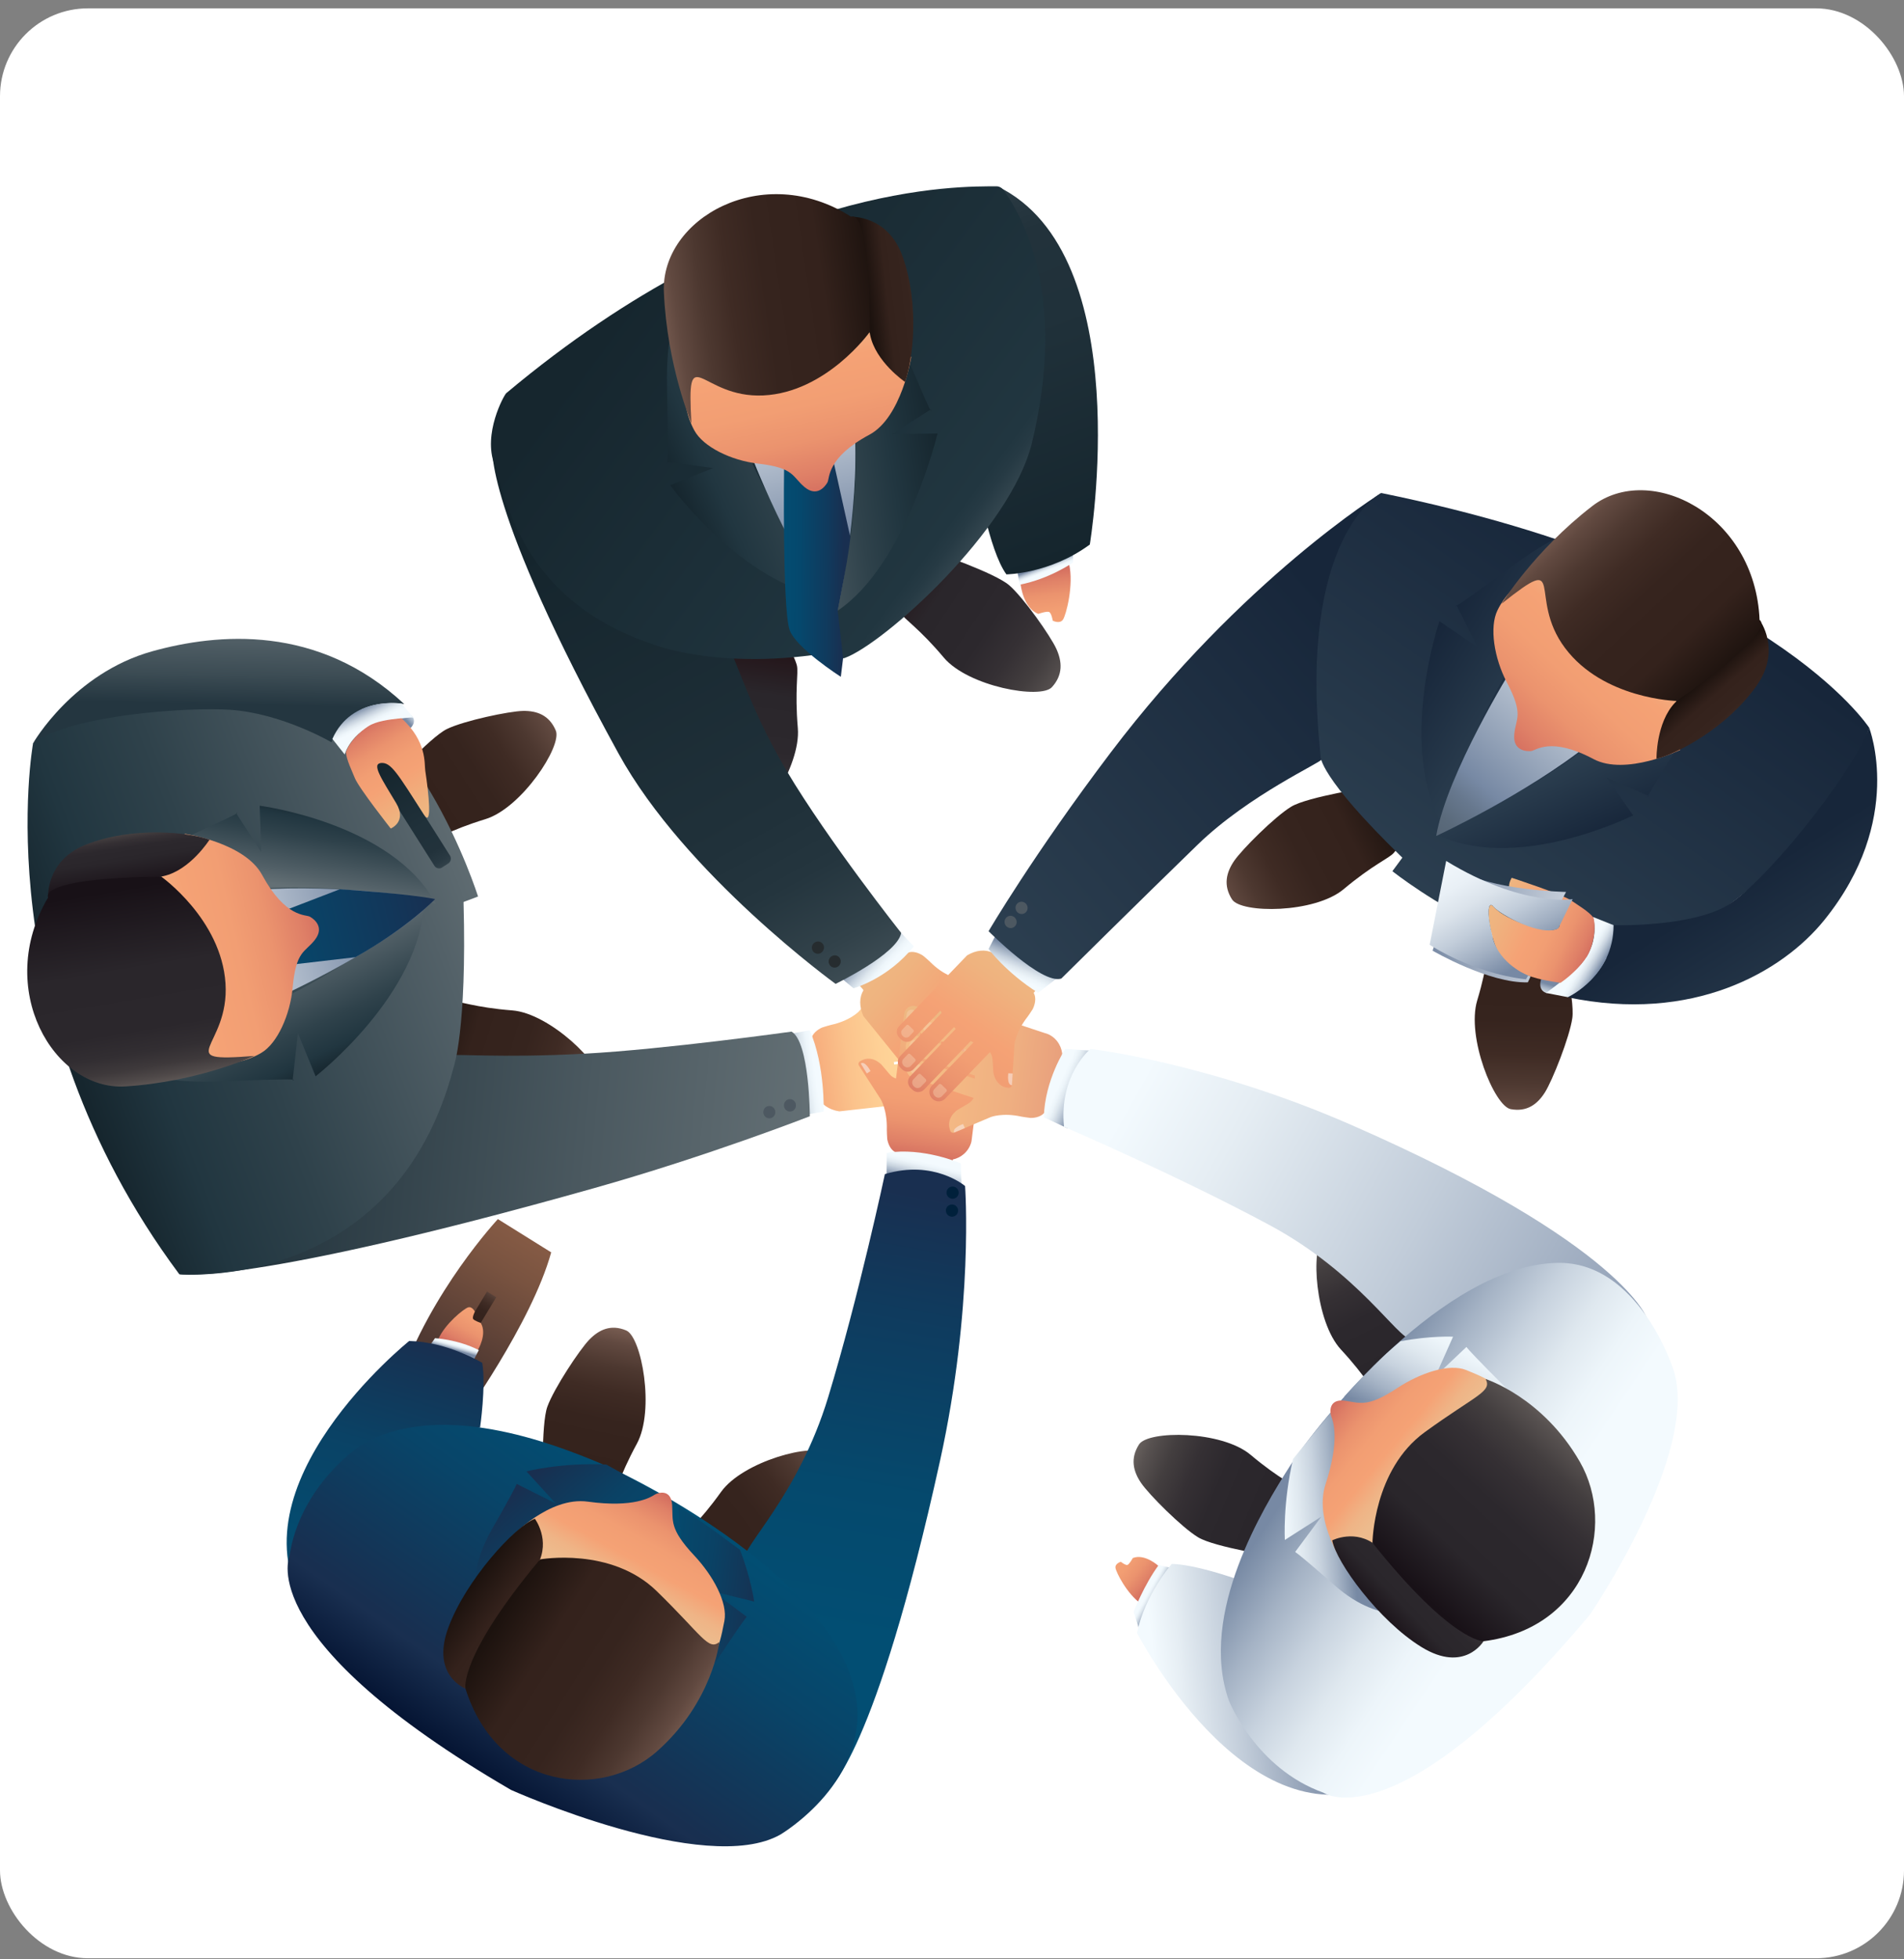 <svg width="140" height="144" viewBox="0 0 140 144" fill="none" xmlns="http://www.w3.org/2000/svg">
<rect x="0" y="0" width="140" height="144" fill="#808080" stroke="none"/>
<g clip-path="url(#clip0_2184_8538)">
<rect y="0.614" width="140" height="143.307" rx="6.462" fill="white"/>
<g clip-path="url(#clip1_2184_8538)">
<path d="M75.045 42.93C75.045 42.93 75.214 44.676 76.343 45.117C76.343 45.117 76.968 44.9 77.142 44.978C77.315 45.057 77.41 45.619 77.41 45.619C77.41 45.619 77.92 45.881 78.156 45.545C78.392 45.208 78.97 42.98 78.607 41.444L75.043 42.93H75.045Z" fill="url(#paint0_linear_2184_8538)"/>
<path d="M74.972 42.974L74.809 42.004C74.809 42.004 76.607 41.397 78.876 40.248L78.912 41.335C78.912 41.335 77.198 42.541 74.97 42.974H74.972Z" fill="url(#paint1_linear_2184_8538)"/>
<path d="M71.825 35.05C71.825 35.05 72.692 40.426 74 42.214C74 42.214 77.204 42.176 80.132 40.022C80.132 40.022 83.708 18.717 73.355 13.701C73.355 13.701 79.527 24.246 71.825 35.05Z" fill="url(#paint2_linear_2184_8538)"/>
<path d="M69.337 80.209L69.317 80.038C69.276 79.701 68.982 79.455 68.662 79.491L65.754 79.816C65.77 79.754 65.784 79.689 65.796 79.624L70.149 79.138C70.466 79.102 70.694 78.802 70.656 78.469L70.635 78.3C70.597 77.967 70.305 77.723 69.986 77.76L65.746 78.233L65.724 78.05L70.486 77.519C70.813 77.483 71.047 77.175 71.006 76.832L70.986 76.657C70.946 76.316 70.645 76.066 70.321 76.102L65.436 76.647C65.407 76.576 65.379 76.507 65.347 76.441L69.698 75.955C70.057 75.915 70.315 75.574 70.27 75.197C70.226 74.82 69.895 74.546 69.537 74.586L64.847 75.108C64.865 74.917 64.925 74.733 65.028 74.586L65.569 73.822C65.569 73.822 66.175 72.896 65.419 72.181C65.333 72.1 65.202 72.106 65.123 72.191L63.131 74.356C63.131 74.356 62.486 75.029 61.083 75.33C61.075 75.33 60.53 75.481 60.446 75.519C60.109 75.671 59.726 75.963 59.649 76.378C59.639 76.431 59.202 76.445 59.151 76.451L57.405 76.398C56.818 76.463 56.401 77.016 56.474 77.63L56.802 80.417C56.875 81.032 57.409 81.477 57.996 81.413L59.28 80.77C59.331 80.764 60.127 80.592 60.151 80.641C60.397 81.175 60.962 81.558 61.688 81.675C61.724 81.681 61.76 81.675 61.796 81.671L63.02 81.534L68.827 80.887C69.147 80.85 69.377 80.546 69.339 80.209H69.337Z" fill="url(#paint3_linear_2184_8538)"/>
<path d="M59.544 75.723L56.486 76.261C56.486 76.261 56.191 81.054 57.764 82.193L60.562 81.693C60.562 81.693 60.681 78.35 59.544 75.723Z" fill="url(#paint4_linear_2184_8538)"/>
<path d="M68.863 80.356L68.994 80.245C69.25 80.028 69.29 79.643 69.087 79.389L67.23 77.094C67.29 77.074 67.351 77.052 67.409 77.026L70.192 80.461C70.395 80.711 70.768 80.741 71.02 80.526L71.15 80.415C71.401 80.199 71.444 79.818 71.24 79.568L68.53 76.221L68.669 76.102L71.712 79.86C71.92 80.118 72.303 80.147 72.563 79.927L72.696 79.814C72.956 79.592 72.996 79.201 72.789 78.945L69.668 75.09C69.71 75.028 69.75 74.965 69.788 74.9L72.569 78.336C72.799 78.62 73.22 78.653 73.506 78.409C73.793 78.165 73.839 77.733 73.609 77.451L70.613 73.749C70.781 73.66 70.966 73.61 71.143 73.618L72.067 73.659C72.067 73.659 73.162 73.669 73.339 72.634C73.359 72.517 73.281 72.409 73.168 72.388L70.293 71.878C70.293 71.878 69.383 71.699 68.369 70.671C68.363 70.665 67.942 70.283 67.865 70.233C67.557 70.029 67.107 69.864 66.722 70.027C66.674 70.047 66.421 69.683 66.389 69.642L65.478 68.128C65.103 67.664 64.421 67.612 63.954 68.011L61.839 69.814C61.371 70.211 61.296 70.91 61.671 71.372L62.903 72.114C62.935 72.154 63.512 72.737 63.486 72.784C63.179 73.284 63.173 73.975 63.474 74.656C63.488 74.691 63.514 74.719 63.538 74.747L64.321 75.713L68.03 80.296C68.236 80.55 68.613 80.578 68.867 80.36L68.863 80.356Z" fill="url(#paint5_linear_2184_8538)"/>
<path opacity="0.72" d="M72.801 74.05L72.025 73.705L71.9 74.003C71.9 74.003 72.666 74.427 72.801 74.052V74.05Z" fill="#F7E0D1"/>
<path opacity="0.4" d="M66.129 79.782L66.55 79.572C66.609 79.542 66.68 79.566 66.708 79.624L66.905 80.042C66.905 80.042 66.911 80.054 66.913 80.062C66.928 80.116 66.97 80.344 66.716 80.471C66.53 80.564 66.333 80.493 66.268 80.356L66.073 79.941C66.044 79.882 66.073 79.812 66.129 79.782Z" fill="#F7D5B5"/>
<path opacity="0.4" d="M68.133 80.399L68.577 80.177C68.639 80.147 68.714 80.173 68.744 80.235L68.958 80.689C68.958 80.689 68.964 80.703 68.966 80.711C68.982 80.77 69.03 81.016 68.762 81.151C68.567 81.249 68.357 81.169 68.288 81.022L68.075 80.57C68.044 80.505 68.071 80.429 68.133 80.399Z" fill="#F7D5B5"/>
<path opacity="0.4" d="M69.764 80.173L70.222 79.945C70.287 79.913 70.363 79.941 70.395 80.005L70.619 80.477C70.619 80.477 70.625 80.491 70.627 80.499C70.643 80.56 70.694 80.816 70.418 80.955C70.216 81.056 70 80.973 69.928 80.82L69.706 80.352C69.676 80.286 69.702 80.207 69.766 80.175L69.764 80.173Z" fill="#F7D5B5"/>
<path opacity="0.4" d="M70.968 78.981L71.42 78.755C71.484 78.723 71.559 78.749 71.589 78.814L71.803 79.268C71.803 79.268 71.809 79.282 71.811 79.29C71.827 79.348 71.873 79.596 71.601 79.731C71.401 79.832 71.19 79.754 71.119 79.604L70.906 79.153C70.875 79.088 70.903 79.012 70.966 78.979L70.968 78.981Z" fill="#F7D5B5"/>
<path d="M67.192 69.548L64.861 67.09C64.861 67.09 61.077 69.392 61.206 71.35L62.758 72.634C62.758 72.634 65.311 71.929 67.192 69.548Z" fill="url(#paint6_linear_2184_8538)"/>
<path d="M53.717 47.587C53.717 47.587 51.655 51.865 51.56 53.289C51.465 54.714 52.048 58.106 52.407 59.065C52.764 60.025 53.393 60.767 54.613 60.803C55.832 60.84 58.901 56.321 58.663 53.515C58.425 50.708 58.722 49.474 58.597 48.92C58.472 48.365 57 44.535 53.717 47.587Z" fill="url(#paint7_linear_2184_8538)"/>
<path d="M66.26 68.564C66.26 68.564 60.927 61.828 57.857 56.68C54.788 51.539 53.945 47.509 53.183 47.071C50.546 45.559 41.699 41.026 36.207 32.796C36.207 32.796 35.451 37.125 45.481 55.384C50.379 64.297 61.441 72.31 61.441 72.31C61.441 72.31 66.012 70.096 66.26 68.564Z" fill="url(#paint8_linear_2184_8538)"/>
<path d="M59.76 69.884C59.887 70.096 60.163 70.16 60.373 70.027C60.583 69.894 60.651 69.618 60.524 69.406C60.397 69.195 60.123 69.13 59.911 69.263C59.7 69.396 59.633 69.672 59.76 69.884Z" fill="#262C2F"/>
<path d="M60.992 70.902C61.119 71.114 61.395 71.179 61.605 71.046C61.816 70.915 61.883 70.636 61.756 70.425C61.629 70.213 61.355 70.148 61.143 70.281C60.931 70.412 60.865 70.691 60.992 70.902Z" fill="#262C2F"/>
<path d="M71.819 76.034L71.65 76.013C71.319 75.973 71.014 76.207 70.972 76.532L70.597 79.479C70.541 79.447 70.484 79.419 70.426 79.393L70.986 74.981C71.026 74.659 70.793 74.364 70.464 74.324L70.297 74.304C69.968 74.263 69.668 74.495 69.627 74.816L69.081 79.114L68.899 79.092L69.514 74.267C69.557 73.937 69.315 73.634 68.98 73.592L68.809 73.572C68.472 73.531 68.163 73.767 68.121 74.098L67.492 79.048C67.418 79.058 67.345 79.072 67.274 79.086L67.835 74.677C67.881 74.312 67.615 73.979 67.244 73.933C66.873 73.888 66.532 74.148 66.486 74.513L65.881 79.268C65.702 79.203 65.54 79.102 65.424 78.965L64.821 78.254C64.821 78.254 64.079 77.437 63.216 78.014C63.117 78.08 63.093 78.211 63.155 78.31L64.758 80.788C64.758 80.788 65.25 81.584 65.208 83.04C65.208 83.048 65.222 83.621 65.238 83.713C65.302 84.082 65.492 84.528 65.873 84.701C65.921 84.724 65.831 85.159 65.825 85.211L65.363 86.923C65.286 87.518 65.716 88.058 66.323 88.133L69.065 88.466C69.67 88.538 70.222 88.117 70.299 87.522L69.986 86.103C69.992 86.05 70.016 85.224 70.069 85.213C70.637 85.097 71.222 84.659 71.42 83.939C71.43 83.903 71.436 83.867 71.44 83.83L71.597 82.59L72.345 76.705C72.387 76.38 72.15 76.08 71.819 76.04V76.034Z" fill="url(#paint9_linear_2184_8538)"/>
<path opacity="0.72" d="M63.29 78.163L63.738 78.893L64.006 78.719C64.006 78.719 63.609 77.931 63.29 78.163Z" fill="#F7E0D1"/>
<path opacity="0.4" d="M71.224 77.473L70.76 77.407C70.696 77.397 70.65 77.338 70.659 77.274L70.728 76.816C70.728 76.816 70.73 76.802 70.732 76.796C70.75 76.743 70.841 76.53 71.123 76.572C71.329 76.602 71.452 76.773 71.428 76.923L71.359 77.378C71.349 77.443 71.289 77.487 71.224 77.477V77.473Z" fill="#F7D5B5"/>
<path opacity="0.4" d="M69.909 75.816L69.42 75.745C69.351 75.735 69.303 75.671 69.315 75.6L69.389 75.102C69.389 75.102 69.391 75.088 69.395 75.08C69.415 75.023 69.512 74.792 69.809 74.834C70.024 74.866 70.153 75.052 70.129 75.213L70.055 75.707C70.045 75.778 69.98 75.826 69.912 75.816H69.909Z" fill="#F7D5B5"/>
<path opacity="0.4" d="M68.438 75.068L67.934 74.995C67.863 74.985 67.815 74.919 67.825 74.846L67.903 74.328C67.903 74.328 67.905 74.312 67.909 74.306C67.93 74.247 68.03 74.005 68.335 74.05C68.559 74.082 68.69 74.275 68.665 74.443L68.589 74.957C68.579 75.03 68.512 75.08 68.44 75.07L68.438 75.068Z" fill="#F7D5B5"/>
<path opacity="0.4" d="M67.206 75.193L66.708 75.12C66.637 75.11 66.589 75.046 66.599 74.975L66.674 74.477C66.674 74.477 66.675 74.463 66.68 74.455C66.7 74.399 66.796 74.167 67.099 74.211C67.319 74.243 67.45 74.429 67.426 74.59L67.351 75.084C67.341 75.155 67.274 75.201 67.206 75.191V75.193Z" fill="#F7D5B5"/>
<path d="M39.937 109.484C39.937 109.484 39.765 104.724 40.247 103.383C40.731 102.043 42.622 99.184 43.332 98.456C44.042 97.726 44.915 97.308 46.044 97.78C47.173 98.252 48.167 103.647 46.826 106.111C45.485 108.577 45.261 109.827 44.927 110.283C44.592 110.738 41.713 113.63 39.935 109.484H39.937Z" fill="url(#paint10_linear_2184_8538)"/>
<path d="M52.927 117.426C52.927 117.426 57.244 115.567 58.234 114.553C59.224 113.541 60.972 110.587 61.319 109.626C61.667 108.662 61.669 107.684 60.772 106.845C59.873 106.006 54.641 107.377 53.012 109.656C51.381 111.934 50.362 112.67 50.098 113.172C49.834 113.674 48.477 117.547 52.925 117.426H52.927Z" fill="url(#paint11_linear_2184_8538)"/>
<path d="M36.608 89.599C36.608 89.599 31.684 94.871 29.364 101.587L33.906 104.418C33.906 104.418 39.086 97.27 40.529 92.042L36.608 89.597V89.599Z" fill="url(#paint12_linear_2184_8538)"/>
<path d="M32.705 101.601L32.029 101.178L35.812 94.919L36.487 95.341L32.705 101.601Z" fill="url(#paint13_linear_2184_8538)"/>
<path d="M35.14 99.216C35.14 99.216 35.848 98.044 35.348 97.226C35.348 97.226 34.856 97.061 34.785 96.93C34.715 96.798 34.916 96.399 34.916 96.399C34.916 96.399 34.721 95.99 34.416 96.087C34.112 96.183 32.713 97.296 32.223 98.43L35.14 99.216Z" fill="url(#paint14_linear_2184_8538)"/>
<path d="M35.207 99.222L34.856 99.905C34.856 99.905 33.451 99.419 31.499 99.046L31.983 98.351C31.983 98.351 33.614 98.421 35.207 99.222Z" fill="url(#paint15_linear_2184_8538)"/>
<path d="M65.202 84.728L65.192 86.463C65.192 86.463 68.978 85.867 70.72 87.449L70.641 85.5C70.641 85.5 67.879 84.292 65.202 84.728Z" fill="url(#paint16_linear_2184_8538)"/>
<path d="M35.3 104.916C35.3 104.916 35.743 101.857 35.459 100.163C35.459 100.163 32.918 98.619 30.088 98.555C30.088 98.555 16.817 109.192 22.489 118.208C22.489 118.208 20.733 106.154 35.3 104.918V104.916Z" fill="url(#paint17_linear_2184_8538)"/>
<path d="M65.065 86.29C65.065 86.29 63.153 95.26 60.891 102.698C58.691 109.93 54.562 113.656 54.703 114.67C54.992 116.725 61.97 125.519 60.925 131.487C60.925 131.487 64.331 129.112 69.121 107.357C71.619 96.012 70.962 87.167 70.962 87.167C70.962 87.167 68.674 85.203 65.067 86.29H65.065Z" fill="url(#paint18_linear_2184_8538)"/>
<path d="M21.271 114.422C21.271 114.422 18.644 120.543 37.572 131.548C37.572 131.548 51.871 137.969 57.387 134.828C57.387 134.828 64.218 130.806 62.871 124.358C61.143 116.091 47.655 108.998 43.951 107.464C40.832 106.174 32.289 102.766 26.527 106.224C26.527 106.224 22.065 109.109 21.271 114.422Z" fill="url(#paint19_linear_2184_8538)"/>
<path d="M48.816 110.041C47.423 109.184 45.993 108.438 44.578 107.635C41.296 107.478 38.709 108.137 38.709 108.137L40.862 110.498L37.993 109.061C37.913 109.271 37.527 110.021 36.158 112.418C33.797 116.547 35.572 119.053 35.572 119.053C38.884 113.299 45.187 110.952 48.816 110.043V110.041Z" fill="url(#paint20_linear_2184_8538)"/>
<path d="M52.397 116.954L55.455 117.708C55.455 117.708 55.23 116.031 54.411 113.904C54.397 113.894 54.383 113.884 54.369 113.872C54.254 113.777 53.617 113.327 53.349 113.124C52.635 112.581 51.963 112.111 51.233 111.605C50.802 111.305 50.284 110.96 49.879 110.708C50.328 114.551 50.296 120.717 46.758 126.108C46.758 126.108 49.792 126.443 52.594 122.198C54.221 119.737 54.75 119.005 54.907 118.825L52.397 116.952V116.954Z" fill="url(#paint21_linear_2184_8538)"/>
<path d="M37.56 112.999C37.56 112.999 40.348 109.968 43.223 110.363C46.598 110.829 47.838 110.041 48.131 109.855C48.395 109.688 49.346 109.41 49.423 110.611C49.498 111.769 49.193 112.345 51.046 114.321C52.431 115.799 53.522 117.789 53.264 119.13C53.026 120.36 52.899 120.868 52.506 121.751C51.659 123.652 40.529 124.751 37.562 113.001L37.56 112.999Z" fill="url(#paint22_linear_2184_8538)"/>
<path d="M39.33 111.621C39.33 111.621 40.503 113.188 39.539 114.972C38.574 116.757 34.225 124.102 34.225 124.102C34.225 124.102 31.67 123.144 32.963 119.63C34.255 116.116 37.85 112.194 39.33 111.621Z" fill="url(#paint23_linear_2184_8538)"/>
<path d="M39.709 114.608C39.709 114.608 44.925 113.666 48.282 116.934C51.653 120.217 52.082 121.334 52.891 120.68C52.891 120.68 52.401 125.1 48.302 128.719C44.203 132.338 36.572 131.529 34.225 124.104C34.225 124.104 33.719 121.775 39.709 114.608Z" fill="url(#paint24_linear_2184_8538)"/>
<path d="M69.571 74.167L69.52 74.332C69.42 74.654 69.589 75.003 69.895 75.104L72.676 76.026C72.635 76.076 72.597 76.128 72.559 76.181L68.395 74.802C68.091 74.701 67.762 74.88 67.663 75.201L67.613 75.364C67.514 75.685 67.682 76.028 67.984 76.128L72.039 77.473L71.984 77.649L67.43 76.138C67.117 76.036 66.78 76.219 66.677 76.548L66.625 76.715C66.522 77.044 66.696 77.397 67.006 77.499L71.678 79.048C71.674 79.122 71.674 79.199 71.676 79.274L67.514 77.895C67.171 77.782 66.799 77.983 66.686 78.344C66.573 78.705 66.762 79.094 67.105 79.209L71.591 80.695C71.496 80.862 71.367 81.004 71.214 81.094L70.414 81.564C70.414 81.564 69.486 82.153 69.883 83.123C69.928 83.234 70.053 83.282 70.159 83.237L72.853 82.098C72.853 82.098 73.714 81.754 75.115 82.068C75.123 82.068 75.68 82.161 75.773 82.163C76.142 82.167 76.607 82.06 76.845 81.713C76.876 81.669 77.281 81.84 77.329 81.856L78.9 82.635C79.46 82.82 80.065 82.492 80.246 81.903L81.077 79.227C81.261 78.636 80.954 78.007 80.394 77.822L78.962 77.87C78.914 77.854 78.117 77.677 78.117 77.622C78.109 77.034 77.795 76.368 77.135 76.036C77.103 76.019 77.069 76.005 77.035 75.995L75.863 75.608L70.311 73.767C70.004 73.667 69.67 73.846 69.571 74.171V74.167Z" fill="url(#paint25_linear_2184_8538)"/>
<path opacity="0.72" d="M70.159 83.24L70.942 82.909L70.817 82.612C70.817 82.612 69.986 82.883 70.159 83.24Z" fill="#F7E0D1"/>
<path opacity="0.4" d="M70.69 74.378L70.549 74.832C70.528 74.896 70.464 74.931 70.403 74.911L69.97 74.767C69.97 74.767 69.958 74.763 69.952 74.759C69.903 74.733 69.712 74.606 69.797 74.332C69.859 74.13 70.045 74.035 70.186 74.082L70.617 74.225C70.678 74.245 70.712 74.314 70.692 74.378H70.69Z" fill="#F7D5B5"/>
<path opacity="0.4" d="M68.865 75.425L68.716 75.903C68.696 75.969 68.625 76.007 68.559 75.985L68.087 75.83C68.087 75.83 68.073 75.824 68.067 75.822C68.014 75.794 67.805 75.659 67.895 75.368C67.962 75.157 68.162 75.058 68.315 75.108L68.782 75.263C68.849 75.286 68.885 75.358 68.863 75.425H68.865Z" fill="#F7D5B5"/>
<path opacity="0.4" d="M67.899 76.778L67.746 77.272C67.724 77.34 67.651 77.378 67.583 77.356L67.093 77.193C67.093 77.193 67.079 77.187 67.071 77.183C67.016 77.153 66.799 77.013 66.891 76.715C66.96 76.497 67.168 76.397 67.327 76.449L67.813 76.61C67.881 76.632 67.919 76.707 67.897 76.778H67.899Z" fill="#F7D5B5"/>
<path opacity="0.4" d="M67.915 78.485L67.764 78.973C67.742 79.042 67.671 79.08 67.607 79.058L67.135 78.903C67.135 78.903 67.121 78.897 67.115 78.895C67.063 78.866 66.855 78.729 66.946 78.435C67.012 78.219 67.214 78.118 67.367 78.169L67.835 78.324C67.901 78.346 67.938 78.419 67.915 78.487V78.485Z" fill="#F7D5B5"/>
<path d="M93.939 114.428C93.939 114.428 89.301 113.716 88.096 112.984C86.888 112.253 84.475 109.833 83.902 108.988C83.329 108.144 83.087 107.196 83.753 106.156C84.418 105.117 89.822 105.125 91.957 106.922C94.092 108.718 95.261 109.174 95.638 109.593C96.015 110.013 98.277 113.424 93.939 114.428Z" fill="url(#paint26_linear_2184_8538)"/>
<path d="M106.1 100.716C106.1 100.716 105.104 96.061 104.308 94.885C103.511 93.708 100.981 91.417 100.114 90.889C99.247 90.363 98.302 90.177 97.322 90.917C96.344 91.659 96.699 97.135 98.6 99.186C100.501 101.236 101.023 102.391 101.459 102.746C101.894 103.101 105.391 105.178 106.1 100.714V100.716Z" fill="url(#paint27_linear_2184_8538)"/>
<path d="M85.18 115.085C85.18 115.085 84.178 114.16 83.293 114.507C83.293 114.507 83.041 114.966 82.902 115.013C82.761 115.059 82.414 114.783 82.414 114.783C82.414 114.783 81.983 114.902 82.019 115.224C82.057 115.547 82.874 117.15 83.878 117.85L85.18 115.083V115.085Z" fill="url(#paint28_linear_2184_8538)"/>
<path d="M85.198 115.021L86.067 115.22C86.067 115.22 84.525 117.991 83.801 119.87L83.352 118.463C83.352 118.463 84.128 116.462 85.198 115.021Z" fill="url(#paint29_linear_2184_8538)"/>
<path d="M76.751 82.112L78.495 82.925C78.495 82.925 78.743 78.685 80.597 77.239L78.327 77.092C78.327 77.092 76.825 79.36 76.751 82.115V82.112Z" fill="url(#paint30_linear_2184_8538)"/>
<path d="M90.725 115.985C90.725 115.985 87.85 114.972 86.156 114.942C86.156 114.942 84.19 117.19 83.602 120.005C83.602 120.005 91.426 135.227 101.201 131.241C101.201 131.241 89.215 130.753 90.725 115.985Z" fill="url(#paint31_linear_2184_8538)"/>
<path d="M78.236 82.814C78.236 82.814 86.557 86.389 93.332 90.028C99.919 93.567 102.755 98.381 103.761 98.427C105.802 98.522 115.574 94.847 121.153 97C121.153 97 119.52 91.504 99.366 82.679C88.856 78.078 80.178 77.092 80.178 77.092C80.178 77.092 77.853 79.012 78.234 82.814H78.236Z" fill="url(#paint32_linear_2184_8538)"/>
<path d="M97.314 131.755C97.314 131.755 102.747 135.516 116.907 118.666C116.907 118.666 125.052 106.736 123.04 100.645C123.04 100.645 120.51 92.667 114.476 92.814C106.159 93.018 96.969 104.412 94.797 107.823C92.969 110.696 88.088 118.59 90.36 124.985C90.36 124.985 92.322 129.975 97.314 131.753V131.755Z" fill="url(#paint33_linear_2184_8538)"/>
<path d="M98.191 103.446C97.104 104.676 96.116 105.966 95.078 107.228C94.316 110.474 94.473 113.178 94.473 113.178L97.156 111.466L95.233 114.061C95.42 114.182 96.076 114.704 98.138 116.517C101.693 119.64 104.447 118.335 104.447 118.335C99.497 113.96 98.396 107.234 98.193 103.444L98.191 103.446Z" fill="url(#paint34_linear_2184_8538)"/>
<path d="M105.544 101.155L106.842 98.242C106.842 98.242 105.179 98.157 102.969 98.577C102.957 98.589 102.945 98.601 102.931 98.613C102.818 98.71 102.171 99.262 101.925 99.492C101.267 100.103 100.719 100.669 100.094 101.303C99.723 101.678 99.152 102.307 98.832 102.664C102.632 102.928 108.794 103.948 113.352 108.484C113.352 108.484 114.24 105.518 110.657 101.932C108.578 99.851 107.969 99.188 107.824 98.996L105.546 101.155H105.544Z" fill="url(#paint35_linear_2184_8538)"/>
<path d="M98.963 115.23C98.963 115.23 96.549 111.884 97.467 109.087C98.543 105.805 98.011 104.422 97.888 104.095C97.775 103.801 97.683 102.799 98.858 102.944C99.991 103.085 100.493 103.494 102.747 102.012C104.433 100.903 106.562 100.186 107.81 100.692C108.957 101.157 109.423 101.379 110.203 101.936C111.885 103.133 110.881 114.446 98.963 115.226V115.23Z" fill="url(#paint36_linear_2184_8538)"/>
<path d="M97.959 113.208C97.959 113.208 99.691 112.327 101.239 113.622C102.786 114.916 109.084 120.622 109.084 120.622C109.084 120.622 107.683 122.993 104.524 121.051C101.364 119.11 98.237 114.793 97.959 113.208Z" fill="url(#paint37_linear_2184_8538)"/>
<path d="M100.917 113.384C100.917 113.384 100.975 108.002 104.761 105.258C108.562 102.502 109.723 102.283 109.241 101.355C109.241 101.355 113.425 102.666 116.163 107.43C118.903 112.194 116.703 119.66 109.084 120.622C109.084 120.622 106.737 120.694 100.919 113.384H100.917Z" fill="url(#paint38_linear_2184_8538)"/>
<path d="M69.595 87.639C69.587 87.887 69.781 88.094 70.028 88.103C70.276 88.111 70.484 87.917 70.492 87.669C70.5 87.421 70.307 87.213 70.059 87.205C69.811 87.197 69.603 87.391 69.595 87.639Z" fill="#00203B"/>
<path d="M69.551 88.957C69.543 89.205 69.736 89.413 69.984 89.421C70.232 89.429 70.44 89.236 70.448 88.988C70.456 88.74 70.262 88.532 70.014 88.524C69.766 88.516 69.559 88.709 69.551 88.957Z" fill="#00203B"/>
<path d="M68.702 40.585C68.702 40.585 73.15 42.093 74.216 43.022C75.283 43.952 77.252 46.756 77.674 47.688C78.095 48.619 78.176 49.595 77.345 50.505C76.515 51.412 71.192 50.464 69.391 48.323C67.589 46.182 66.516 45.531 66.214 45.053C65.911 44.575 64.258 40.821 68.702 40.585Z" fill="url(#paint39_linear_2184_8538)"/>
<path d="M73.246 13.693C70.756 13.713 55.879 13.27 37.229 28.893C37.05 29.044 35.491 31.895 36.36 34.139C37.163 36.212 38.09 43.984 47.909 47.317C47.909 47.317 52.901 49.37 61.264 47.916C61.581 47.861 61.891 48.049 61.994 48.359L61.819 47.603C61.935 47.954 61.766 48.484 62.111 48.359C64.954 47.341 74.319 38.974 75.877 32.544C78.245 22.776 75.823 16.768 73.777 13.959C73.654 13.79 73.456 13.691 73.248 13.693H73.246Z" fill="url(#paint40_linear_2184_8538)"/>
<path d="M51.768 19.576C51.768 19.576 48.899 21.318 49.04 28.322C49.181 35.327 49.03 33.946 49.03 33.946L52.429 34.401L49.282 35.663C49.282 35.663 55.044 43.645 61.816 44.024C61.816 44.024 52.084 33.822 51.768 19.576Z" fill="url(#paint41_linear_2184_8538)"/>
<path d="M55.113 33.135C55.113 33.135 58.29 41.571 61.597 44.881C61.597 44.881 63.206 37.672 62.849 31.53L55.113 33.135Z" fill="url(#paint42_linear_2184_8538)"/>
<path d="M31.11 78.262C31.11 78.262 34.935 81.018 36.301 81.342C37.669 81.667 41.06 81.629 42.05 81.425C43.04 81.221 43.862 80.709 44.094 79.493C44.326 78.276 40.431 74.473 37.664 74.259C34.9 74.046 33.747 73.55 33.191 73.586C32.632 73.622 28.672 74.481 31.11 78.264V78.262Z" fill="url(#paint43_linear_2184_8538)"/>
<path d="M28.442 57.717C28.442 57.717 31.598 54.192 32.866 53.577C34.134 52.962 37.455 52.265 38.465 52.249C39.475 52.233 40.386 52.553 40.868 53.692C41.35 54.831 38.346 59.394 35.691 60.203C33.035 61.013 32.015 61.747 31.461 61.834C30.908 61.92 26.86 61.943 28.442 57.717Z" fill="url(#paint44_linear_2184_8538)"/>
<path d="M66.135 76.278L66.258 76.397C66.498 76.63 66.881 76.63 67.107 76.397L69.151 74.272C69.178 74.33 69.206 74.388 69.238 74.447L66.177 77.628C65.954 77.86 65.966 78.239 66.206 78.471L66.327 78.59C66.565 78.822 66.944 78.822 67.165 78.59L70.145 75.489L70.276 75.616L66.93 79.096C66.7 79.334 66.714 79.723 66.958 79.961L67.083 80.082C67.327 80.32 67.716 80.32 67.944 80.082L71.377 76.511C71.442 76.548 71.508 76.582 71.575 76.614L68.516 79.796C68.264 80.058 68.278 80.487 68.547 80.749C68.817 81.012 69.244 81.012 69.496 80.749L72.793 77.32C72.897 77.479 72.966 77.661 72.978 77.84L73.039 78.778C73.039 78.778 73.147 79.885 74.18 79.951C74.297 79.959 74.395 79.868 74.404 79.751L74.589 76.794C74.589 76.794 74.666 75.856 75.563 74.719C75.567 74.713 75.896 74.245 75.936 74.163C76.101 73.828 76.214 73.356 76.013 72.985C75.986 72.939 76.317 72.644 76.353 72.608L77.734 71.521C78.148 71.092 78.124 70.398 77.684 69.969L75.69 68.029C75.25 67.602 74.559 67.602 74.145 68.029L73.555 69.354C73.519 69.392 73.01 70.037 72.962 70.013C72.438 69.759 71.762 69.828 71.127 70.205C71.095 70.223 71.071 70.253 71.047 70.279L70.186 71.175L66.105 75.419C65.879 75.653 65.891 76.038 66.133 76.272L66.135 76.278Z" fill="url(#paint45_linear_2184_8538)"/>
<path opacity="0.72" d="M74.406 79.756L74.46 78.897L74.141 78.879C74.141 78.879 74.013 79.756 74.406 79.754V79.756Z" fill="#F7E0D1"/>
<path opacity="0.4" d="M66.817 75.352L67.155 75.681C67.204 75.727 67.206 75.802 67.161 75.848L66.843 76.181C66.843 76.181 66.833 76.191 66.827 76.195C66.782 76.227 66.585 76.346 66.381 76.147C66.232 76.001 66.23 75.79 66.333 75.681L66.649 75.352C66.694 75.306 66.768 75.306 66.817 75.352Z" fill="#F7D5B5"/>
<path opacity="0.4" d="M66.934 77.477L67.29 77.824C67.341 77.872 67.343 77.953 67.294 78.004L66.948 78.364C66.948 78.364 66.938 78.374 66.932 78.379C66.883 78.413 66.671 78.544 66.456 78.334C66.299 78.181 66.3 77.953 66.413 77.836L66.758 77.479C66.807 77.429 66.887 77.427 66.938 77.477H66.934Z" fill="#F7D5B5"/>
<path opacity="0.4" d="M67.702 78.955L68.069 79.314C68.121 79.364 68.121 79.447 68.071 79.499L67.71 79.874C67.71 79.874 67.698 79.885 67.692 79.891C67.641 79.927 67.421 80.064 67.2 79.846C67.036 79.687 67.04 79.453 67.157 79.332L67.514 78.961C67.565 78.909 67.647 78.907 67.7 78.957L67.702 78.955Z" fill="#F7D5B5"/>
<path opacity="0.4" d="M69.216 79.697L69.579 80.05C69.629 80.1 69.631 80.181 69.583 80.231L69.236 80.592C69.236 80.592 69.226 80.602 69.22 80.606C69.172 80.641 68.958 80.772 68.738 80.558C68.577 80.401 68.577 80.173 68.69 80.056L69.034 79.699C69.083 79.649 69.163 79.649 69.216 79.699V79.697Z" fill="#F7D5B5"/>
<path d="M100.79 57.849C100.79 57.849 96.152 58.555 94.945 59.285C93.737 60.015 91.32 62.43 90.745 63.273C90.17 64.118 89.926 65.066 90.592 66.104C91.257 67.142 96.658 67.142 98.798 65.35C100.937 63.557 102.104 63.104 102.483 62.684C102.862 62.265 105.128 58.858 100.792 57.847L100.79 57.849Z" fill="url(#paint46_linear_2184_8538)"/>
<path d="M114.677 68.781C114.677 68.781 115.814 73.403 115.613 74.816C115.413 76.229 114.143 79.423 113.596 80.286C113.05 81.149 112.282 81.74 111.08 81.516C109.881 81.292 107.81 76.221 108.618 73.528C109.429 70.834 109.393 69.564 109.629 69.048C109.864 68.531 112.092 65.098 114.675 68.779L114.677 68.781Z" fill="url(#paint47_linear_2184_8538)"/>
<path d="M76.327 72.969L78.892 70.993C78.892 70.993 75.216 67.475 73.45 68.269L72.69 69.747C72.69 69.747 73.976 71.477 76.327 72.967V72.969Z" fill="url(#paint48_linear_2184_8538)"/>
<path d="M78.033 71.923C78.033 71.923 83.781 66.231 88.067 62.075C91.874 58.388 97.215 56.019 97.197 55.795C96.951 52.728 95.388 42.526 101.564 36.232C101.564 36.232 91.344 42.541 81.666 55.311C75.988 62.805 72.69 68.437 72.69 68.437C72.69 68.437 76.567 72.362 78.031 71.921L78.033 71.923Z" fill="url(#paint49_linear_2184_8538)"/>
<path d="M113.742 72.985C113.742 72.985 111.358 72.626 117.155 67.39C117.155 67.39 117.685 69.707 115.784 71.358C113.883 73.009 113.816 72.925 113.742 72.987V72.985Z" fill="url(#paint50_linear_2184_8538)"/>
<path d="M137.438 53.484C137.438 53.484 130.053 42.047 101.564 36.234C101.564 36.234 95.37 39.313 97.108 55.599C97.108 55.599 96.908 57.005 103.114 63.035L102.382 64.027C102.382 64.027 114.627 73.818 123.099 69.112C132.077 64.126 136.515 56.63 137.438 53.484Z" fill="url(#paint51_linear_2184_8538)"/>
<path d="M137.438 53.484C137.438 53.484 140.099 60.251 134.135 67.626C131.069 71.419 124.492 75.235 115.238 73.288C115.238 73.288 118.685 71.673 118.643 67.997C118.643 67.997 123.929 68.154 126.766 66.678C129.51 65.251 136.172 56.96 137.436 53.486L137.438 53.484Z" fill="url(#paint52_linear_2184_8538)"/>
<path d="M118.645 67.995L117.129 67.39C117.129 67.39 117.905 69.739 115.409 71.665C113.375 73.235 113.665 72.973 113.665 72.973L115.282 73.286C115.282 73.286 118.643 71.763 118.643 67.995H118.645Z" fill="url(#paint53_linear_2184_8538)"/>
<path d="M116.82 70.049C117.167 69.322 117.379 68.251 117.165 67.441C116.828 66.987 115.978 66.495 115.524 66.178C114.869 65.723 111.157 64.513 111.157 64.513C111.157 64.513 110.381 65.646 111.869 66.36C113.76 67.265 115.127 67.761 114.532 68.231C113.937 68.701 110.717 67.672 109.85 66.664C108.981 65.658 109.631 70.229 110.927 70.995C112.197 71.745 112.915 71.957 114.744 72.233C115.637 71.62 116.516 70.695 116.822 70.052L116.82 70.049Z" fill="url(#paint54_linear_2184_8538)"/>
<path d="M120.286 38.595C120.286 38.595 117.246 37.186 111.651 41.285C106.056 45.382 107.09 44.47 107.09 44.47L108.651 47.569L105.84 45.656C105.84 45.656 102.648 55.007 106.187 60.884C106.187 60.884 108.923 46.954 120.286 38.595Z" fill="url(#paint55_linear_2184_8538)"/>
<path d="M126.768 44.075C126.768 44.075 128.23 47.14 124.29 53.406C120.353 59.672 121.232 58.499 121.232 58.499L118.127 57.146L120.083 59.922C120.083 59.922 111.264 64.356 105.364 61.184C105.364 61.184 118.73 56.803 126.766 44.075H126.768Z" fill="url(#paint56_linear_2184_8538)"/>
<path d="M109.584 70.231L109.118 66.606L109.691 66.457L112.242 67.707L114.768 66.6L114.818 66.193L115.151 65.553C115.151 65.553 109.453 65.433 107.27 63.894L105.338 69.87C105.338 69.87 109.487 72.286 112.342 72.197L112.546 71.761L111.798 71.477L109.58 70.229L109.584 70.231Z" fill="url(#paint57_linear_2184_8538)"/>
<path d="M114.578 68.231L115.637 66.08C115.637 66.08 111.957 66.705 106.336 63.275L105.122 69.431C105.122 69.431 108.191 71.509 112.203 71.977L112.358 71.699C112.358 71.699 110.26 70.874 109.77 68.951C109.322 67.189 109.483 66.725 109.483 66.725C109.483 66.725 109.538 66.287 109.848 66.664C110.318 67.235 113.387 68.888 114.578 68.231Z" fill="url(#paint58_linear_2184_8538)"/>
<path d="M111.201 49.093C111.201 49.093 106.407 56.797 105.602 61.44C105.602 61.44 112.123 58.434 116.895 54.648L111.201 49.093Z" fill="url(#paint59_linear_2184_8538)"/>
<path d="M123.542 55.116C123.542 55.116 119.538 57.045 117.169 55.787C114.008 54.11 112.919 55.172 112.576 55.2C112.233 55.229 111.242 55.186 111.342 53.987C111.443 52.787 112.074 52.567 110.804 50.164C109.854 48.365 109.508 46.081 110.106 44.859C110.657 43.736 111.302 43.269 111.911 42.523C113.223 40.918 123.748 42.99 123.542 55.12V55.116Z" fill="url(#paint60_linear_2184_8538)"/>
<path d="M121.8 55.771C121.8 55.771 121.764 53.108 123.161 51.646C124.558 50.184 129.383 45.571 129.383 45.571C129.383 45.571 131.03 47.752 129.155 50.406C127.002 53.452 123.427 55.358 121.798 55.771H121.8Z" fill="url(#paint61_linear_2184_8538)"/>
<path d="M123.284 51.517C123.284 51.517 117.897 51.388 115.074 47.623C112.246 43.851 115.334 40.462 110.411 44.371C110.411 44.371 112.794 40.492 117.08 37.192C121.308 33.935 129.059 37.776 129.381 45.569C129.381 45.569 130.93 46.218 123.282 51.515L123.284 51.517Z" fill="url(#paint62_linear_2184_8538)"/>
<path d="M74.764 66.441C74.613 66.634 74.648 66.918 74.841 67.076C75.035 67.231 75.315 67.201 75.466 67.007C75.617 66.814 75.583 66.529 75.389 66.372C75.196 66.217 74.916 66.247 74.764 66.441Z" fill="#4D5861"/>
<path d="M73.958 67.475C73.807 67.668 73.841 67.953 74.035 68.11C74.228 68.265 74.508 68.235 74.66 68.041C74.811 67.848 74.777 67.564 74.583 67.406C74.389 67.251 74.109 67.281 73.958 67.475Z" fill="#4D5861"/>
<path d="M57.653 34.321C57.653 34.321 57.524 44.613 58.048 46.267C58.47 47.595 61.825 49.742 61.825 49.742C61.825 49.742 61.915 49.051 61.994 48.359L61.597 44.882L62.583 39.744L61.296 33.948L57.655 34.321H57.653Z" fill="url(#paint63_linear_2184_8538)"/>
<path d="M59.891 17.27C59.891 17.27 63.204 17.79 66.044 24.641C68.883 31.492 68.434 30.091 68.434 30.091L65.575 31.917L68.936 31.859C68.936 31.859 66.633 41.488 61.597 44.879C61.597 44.879 61.79 43.914 62.099 42.269C62.962 37.655 64.129 27.55 59.893 17.27H59.891Z" fill="url(#paint64_linear_2184_8538)"/>
<path d="M67.004 26.238C67.004 26.238 66.293 30.681 63.928 31.948C60.772 33.637 61.014 35.151 60.843 35.454C60.669 35.756 60.072 36.561 59.157 35.796C58.242 35.032 58.421 34.379 55.754 34.075C53.758 33.847 51.709 32.839 51.06 31.643C50.463 30.544 50.449 29.74 50.193 28.806C49.639 26.796 57.296 19.175 67.006 26.238H67.004Z" fill="url(#paint65_linear_2184_8538)"/>
<path d="M66.543 28.068C66.543 28.068 64.365 26.586 63.974 24.588C63.583 22.59 62.587 15.935 62.587 15.935C62.587 15.935 65.29 15.796 66.375 18.87C67.621 22.401 67.133 26.474 66.543 28.068Z" fill="url(#paint66_linear_2184_8538)"/>
<path d="M63.942 24.411C63.942 24.411 60.776 28.84 56.125 29.062C51.461 29.284 50.471 24.778 50.842 31.115C50.842 31.115 49.054 26.919 48.814 21.459C48.578 16.074 56.093 11.777 62.589 15.935C62.589 15.935 63.996 15.009 63.942 24.411Z" fill="url(#paint67_linear_2184_8538)"/>
<path d="M58.199 75.818C58.199 75.818 48.883 77.122 42.967 77.441C36.717 77.778 33.237 77.415 33.092 77.582C31.082 79.882 21.368 91.663 13.184 93.647C13.184 93.647 18.055 94.546 43.691 87.32C52.09 84.953 59.546 82.038 59.546 82.038C59.546 82.038 59.53 76.586 58.202 75.818H58.199Z" fill="url(#paint68_linear_2184_8538)"/>
<path d="M56.609 82.191C56.851 82.169 57.03 81.945 57.006 81.695C56.984 81.445 56.768 81.26 56.524 81.284C56.282 81.306 56.103 81.528 56.127 81.78C56.149 82.03 56.365 82.215 56.609 82.191Z" fill="#4D5861"/>
<path d="M58.127 81.691C58.369 81.669 58.548 81.445 58.524 81.195C58.502 80.945 58.286 80.76 58.042 80.784C57.8 80.806 57.621 81.03 57.645 81.28C57.667 81.53 57.883 81.715 58.127 81.691Z" fill="#4D5861"/>
<path d="M30.263 52.587C30.263 52.587 31.989 54.136 24.581 55.208C24.581 55.208 25.37 53.059 27.765 52.761C30.16 52.462 30.172 52.595 30.265 52.587H30.263Z" fill="url(#paint69_linear_2184_8538)"/>
<path d="M2.433 54.622C2.433 54.622 -1.186 74.356 13.182 93.647C13.182 93.647 29.019 95.077 33.352 78.451C33.352 78.451 34.342 75.725 34.084 66.291L35.15 65.888C35.15 65.888 30.43 50.827 21.448 49.886C11.93 48.89 4.72 52.549 2.431 54.62L2.433 54.622Z" fill="url(#paint70_linear_2184_8538)"/>
<path d="M2.433 54.622C2.433 54.622 5.375 49.478 11.214 47.861C15.97 46.543 23.39 45.839 29.725 51.746C29.725 51.746 25.777 50.966 24.372 54.553C24.372 54.553 20.726 52.416 16.902 52.166C13.833 51.964 5.272 52.515 2.433 54.624V54.622Z" fill="url(#paint71_linear_2184_8538)"/>
<path d="M24.44 54.307L25.346 55.448C25.346 55.448 25.888 53.45 28.43 52.984C30.267 52.648 30.398 52.747 30.398 52.747L29.533 51.71C29.533 51.71 25.866 51.105 24.44 54.307Z" fill="url(#paint72_linear_2184_8538)"/>
<path d="M7.325 76.88C7.325 76.88 9.093 79.761 15.984 79.485C22.876 79.209 21.519 79.388 21.519 79.388L21.904 75.929L23.206 79.102C23.206 79.102 30.953 73.1 31.199 66.215C31.199 66.215 21.341 76.29 7.325 76.88Z" fill="url(#paint73_linear_2184_8538)"/>
<path d="M4.903 68.674C4.903 68.674 5.353 65.299 12.043 62.287C18.732 59.275 17.361 59.759 17.361 59.759L19.214 62.628L19.093 59.215C19.093 59.215 28.856 60.469 32.047 66.422C32.047 66.422 18.523 62.574 4.903 68.674Z" fill="url(#paint74_linear_2184_8538)"/>
<path d="M20.608 73.229C20.608 73.229 28.793 69.499 31.989 66.08C31.989 66.08 24.92 64.924 18.882 65.404L20.608 73.231V73.229Z" fill="url(#paint75_linear_2184_8538)"/>
<path d="M20.041 67.257L24.985 65.356C24.985 65.356 30.253 65.697 31.991 66.08C31.991 66.08 29.967 68.193 26.138 70.348L20.801 70.969L20.041 67.257Z" fill="url(#paint76_linear_2184_8538)"/>
<path d="M13.595 61.283C13.595 61.283 17.982 61.922 19.273 64.301C20.995 67.475 22.48 67.199 22.783 67.37C23.085 67.539 23.888 68.132 23.152 69.076C22.416 70.019 21.771 69.85 21.521 72.566C21.335 74.598 20.382 76.697 19.216 77.378C18.148 78.005 17.353 78.034 16.44 78.314C14.472 78.915 6.827 71.281 13.595 61.287V61.283Z" fill="url(#paint77_linear_2184_8538)"/>
<path d="M15.404 61.715C15.404 61.715 13.986 63.955 12.027 64.388C10.067 64.822 3.536 65.961 3.536 65.961C3.536 65.961 3.349 63.219 6.355 62.059C9.807 60.727 13.823 61.146 15.404 61.717V61.715Z" fill="url(#paint78_linear_2184_8538)"/>
<path d="M11.855 64.426C11.855 64.426 16.275 67.558 16.581 72.277C16.888 77.009 12.47 78.1 18.7 77.604C18.7 77.604 14.605 79.501 9.236 79.846C3.942 80.187 -0.43 72.636 3.538 65.959C3.538 65.959 2.601 64.547 11.855 64.424V64.426Z" fill="url(#paint79_linear_2184_8538)"/>
<path d="M32.965 63.457L32.505 63.757C32.316 63.88 32.063 63.826 31.942 63.632L27.606 56.785C27.485 56.593 27.539 56.337 27.729 56.212L28.188 55.912C28.378 55.789 28.63 55.843 28.751 56.037L33.088 62.884C33.209 63.076 33.154 63.332 32.965 63.457Z" fill="url(#paint80_linear_2184_8538)"/>
<path d="M27.084 53.374C26.448 53.781 25.692 54.517 25.436 55.285C25.468 55.831 25.896 56.688 26.093 57.188C26.38 57.91 28.731 60.892 28.731 60.892C28.731 60.892 29.951 60.4 29.128 59.023C28.081 57.271 27.293 56.132 28.017 56.075C28.743 56.019 29.184 56.769 31.17 59.87C31.805 60.862 31.521 58.313 31.269 56.632C31.191 56.11 31.412 54.527 29.527 52.785C28.584 52.878 27.656 53.007 27.081 53.376L27.084 53.374Z" fill="url(#paint81_linear_2184_8538)"/>
</g>
</g>
<defs>
<linearGradient id="paint0_linear_2184_8538" x1="76.667" y1="41.822" x2="77.473" y2="48.033" gradientUnits="userSpaceOnUse">
<stop stop-color="#D26B5E"/>
<stop offset="0.14" stop-color="#DF8067"/>
<stop offset="0.31" stop-color="#EB936E"/>
<stop offset="0.49" stop-color="#F29E73"/>
<stop offset="0.69" stop-color="#F5A275"/>
<stop offset="0.87" stop-color="#EFB486"/>
<stop offset="1" stop-color="#EDBB8D"/>
</linearGradient>
<linearGradient id="paint1_linear_2184_8538" x1="77.07" y1="42.257" x2="76.77" y2="41.511" gradientUnits="userSpaceOnUse">
<stop offset="0.34" stop-color="#F3FAFE"/>
<stop offset="0.45" stop-color="#EDF5FA"/>
<stop offset="0.57" stop-color="#DFE8EF"/>
<stop offset="0.7" stop-color="#C7D2DE"/>
<stop offset="0.84" stop-color="#A5B3C5"/>
<stop offset="0.99" stop-color="#7A8CA6"/>
<stop offset="1" stop-color="#7789A4"/>
</linearGradient>
<linearGradient id="paint2_linear_2184_8538" x1="79.731" y1="40.54" x2="68.255" y2="9.892" gradientUnits="userSpaceOnUse">
<stop stop-color="#15252D"/>
<stop offset="0.52" stop-color="#20313A"/>
<stop offset="0.72" stop-color="#22323B"/>
<stop offset="0.81" stop-color="#293942"/>
<stop offset="0.88" stop-color="#36454D"/>
<stop offset="0.94" stop-color="#48565D"/>
<stop offset="0.99" stop-color="#5F6B71"/>
<stop offset="1" stop-color="#647075"/>
</linearGradient>
<linearGradient id="paint3_linear_2184_8538" x1="58.864" y1="77.62" x2="66.694" y2="76.555" gradientUnits="userSpaceOnUse">
<stop stop-color="#F5A275"/>
<stop offset="0.1" stop-color="#F6AA7B"/>
<stop offset="0.44" stop-color="#FBC38C"/>
<stop offset="0.75" stop-color="#FED196"/>
<stop offset="1" stop-color="#FFD79A"/>
</linearGradient>
<linearGradient id="paint4_linear_2184_8538" x1="60.975" y1="78.611" x2="57.897" y2="79.06" gradientUnits="userSpaceOnUse">
<stop offset="0.34" stop-color="#F3FAFE"/>
<stop offset="0.45" stop-color="#EDF5FA"/>
<stop offset="0.57" stop-color="#DFE8EF"/>
<stop offset="0.7" stop-color="#C7D2DE"/>
<stop offset="0.84" stop-color="#A5B3C5"/>
<stop offset="0.99" stop-color="#7A8CA6"/>
<stop offset="1" stop-color="#7789A4"/>
</linearGradient>
<linearGradient id="paint5_linear_2184_8538" x1="74.684" y1="79.849" x2="63.628" y2="70.286" gradientUnits="userSpaceOnUse">
<stop stop-color="#D26B5E"/>
<stop offset="0.11" stop-color="#DF8067"/>
<stop offset="0.24" stop-color="#EB936E"/>
<stop offset="0.38" stop-color="#F29E73"/>
<stop offset="0.53" stop-color="#F5A275"/>
<stop offset="0.8" stop-color="#EFB37F"/>
<stop offset="1" stop-color="#EEBA83"/>
</linearGradient>
<linearGradient id="paint6_linear_2184_8538" x1="65.97" y1="71.914" x2="63.616" y2="69.767" gradientUnits="userSpaceOnUse">
<stop offset="0.34" stop-color="#F3FAFE"/>
<stop offset="0.45" stop-color="#EDF5FA"/>
<stop offset="0.57" stop-color="#DFE8EF"/>
<stop offset="0.7" stop-color="#C7D2DE"/>
<stop offset="0.84" stop-color="#A5B3C5"/>
<stop offset="0.99" stop-color="#7A8CA6"/>
<stop offset="1" stop-color="#7789A4"/>
</linearGradient>
<linearGradient id="paint7_linear_2184_8538" x1="56.062" y1="47.214" x2="53.992" y2="62.015" gradientUnits="userSpaceOnUse">
<stop stop-color="#231216"/>
<stop offset="0.25" stop-color="#2A262B"/>
<stop offset="0.52" stop-color="#2C282D"/>
<stop offset="0.68" stop-color="#353034"/>
<stop offset="0.82" stop-color="#433E3F"/>
<stop offset="0.94" stop-color="#575150"/>
<stop offset="1" stop-color="#665F5C"/>
</linearGradient>
<linearGradient id="paint8_linear_2184_8538" x1="42.86" y1="38.284" x2="65.545" y2="79.604" gradientUnits="userSpaceOnUse">
<stop stop-color="#15252D"/>
<stop offset="0.55" stop-color="#20313A"/>
<stop offset="0.65" stop-color="#24353E"/>
<stop offset="0.77" stop-color="#32424A"/>
<stop offset="0.89" stop-color="#49575E"/>
<stop offset="1" stop-color="#647075"/>
</linearGradient>
<linearGradient id="paint9_linear_2184_8538" x1="66.626" y1="85.222" x2="68.371" y2="73.854" gradientUnits="userSpaceOnUse">
<stop stop-color="#D26B5E"/>
<stop offset="0.11" stop-color="#DF8067"/>
<stop offset="0.24" stop-color="#EB936E"/>
<stop offset="0.38" stop-color="#F29E73"/>
<stop offset="0.53" stop-color="#F5A275"/>
<stop offset="0.8" stop-color="#EFB37F"/>
<stop offset="1" stop-color="#EEBA83"/>
</linearGradient>
<linearGradient id="paint10_linear_2184_8538" x1="42.279" y1="111.137" x2="45.142" y2="97.565" gradientUnits="userSpaceOnUse">
<stop stop-color="#1C120E"/>
<stop offset="0.25" stop-color="#34221C"/>
<stop offset="0.51" stop-color="#36241E"/>
<stop offset="0.67" stop-color="#3F2B24"/>
<stop offset="0.8" stop-color="#4D3830"/>
<stop offset="0.92" stop-color="#614940"/>
<stop offset="1" stop-color="#765B50"/>
</linearGradient>
<linearGradient id="paint11_linear_2184_8538" x1="49.953" y1="116.349" x2="61.765" y2="107.337" gradientUnits="userSpaceOnUse">
<stop stop-color="#1C120E"/>
<stop offset="0.25" stop-color="#34221C"/>
<stop offset="0.51" stop-color="#36241E"/>
<stop offset="0.67" stop-color="#3F2B24"/>
<stop offset="0.8" stop-color="#4D3830"/>
<stop offset="0.92" stop-color="#614940"/>
<stop offset="1" stop-color="#765B50"/>
</linearGradient>
<linearGradient id="paint12_linear_2184_8538" x1="33.399" y1="99.6" x2="38.905" y2="90.753" gradientUnits="userSpaceOnUse">
<stop stop-color="#503932"/>
<stop offset="0.13" stop-color="#583E35"/>
<stop offset="0.69" stop-color="#795340"/>
<stop offset="1" stop-color="#865B45"/>
</linearGradient>
<linearGradient id="paint13_linear_2184_8538" x1="32.801" y1="100.555" x2="36.828" y2="94.272" gradientUnits="userSpaceOnUse">
<stop stop-color="#1C120E"/>
<stop offset="0.55" stop-color="#34221C"/>
<stop offset="0.68" stop-color="#36241E"/>
<stop offset="0.75" stop-color="#3F2B24"/>
<stop offset="0.82" stop-color="#4D3830"/>
<stop offset="0.88" stop-color="#614940"/>
<stop offset="0.92" stop-color="#765B50"/>
</linearGradient>
<linearGradient id="paint14_linear_2184_8538" x1="33.556" y1="99.048" x2="35.977" y2="94.814" gradientUnits="userSpaceOnUse">
<stop stop-color="#D26B5E"/>
<stop offset="0.14" stop-color="#DF8067"/>
<stop offset="0.31" stop-color="#EB936E"/>
<stop offset="0.49" stop-color="#F29E73"/>
<stop offset="0.69" stop-color="#F5A275"/>
<stop offset="0.87" stop-color="#EFB486"/>
<stop offset="1" stop-color="#EDBB8D"/>
</linearGradient>
<linearGradient id="paint15_linear_2184_8538" x1="33.509" y1="98.6" x2="33.345" y2="99.195" gradientUnits="userSpaceOnUse">
<stop offset="0.34" stop-color="#F3FAFE"/>
<stop offset="0.45" stop-color="#EDF5FA"/>
<stop offset="0.57" stop-color="#DFE8EF"/>
<stop offset="0.7" stop-color="#C7D2DE"/>
<stop offset="0.84" stop-color="#A5B3C5"/>
<stop offset="0.99" stop-color="#7A8CA6"/>
<stop offset="1" stop-color="#7789A4"/>
</linearGradient>
<linearGradient id="paint16_linear_2184_8538" x1="68.29" y1="84.667" x2="67.754" y2="86.899" gradientUnits="userSpaceOnUse">
<stop offset="0.34" stop-color="#F3FAFE"/>
<stop offset="0.45" stop-color="#EDF5FA"/>
<stop offset="0.57" stop-color="#DFE8EF"/>
<stop offset="0.7" stop-color="#C7D2DE"/>
<stop offset="0.84" stop-color="#A5B3C5"/>
<stop offset="0.99" stop-color="#7A8CA6"/>
<stop offset="1" stop-color="#7789A4"/>
</linearGradient>
<linearGradient id="paint17_linear_2184_8538" x1="31.139" y1="98.534" x2="23.849" y2="122.915" gradientUnits="userSpaceOnUse">
<stop stop-color="#192F50"/>
<stop offset="0.06" stop-color="#153354"/>
<stop offset="0.33" stop-color="#0A4265"/>
<stop offset="0.63" stop-color="#044B6F"/>
<stop offset="1" stop-color="#024E73"/>
</linearGradient>
<linearGradient id="paint18_linear_2184_8538" x1="66.21" y1="87.459" x2="60.339" y2="119.811" gradientUnits="userSpaceOnUse">
<stop stop-color="#192F50"/>
<stop offset="0.27" stop-color="#0F3B5E"/>
<stop offset="0.67" stop-color="#05496D"/>
<stop offset="1" stop-color="#024E73"/>
</linearGradient>
<linearGradient id="paint19_linear_2184_8538" x1="34.591" y1="131.291" x2="49.399" y2="110.248" gradientUnits="userSpaceOnUse">
<stop stop-color="#000E2C"/>
<stop offset="0.24" stop-color="#192F50"/>
<stop offset="0.26" stop-color="#182F50"/>
<stop offset="0.72" stop-color="#084569"/>
<stop offset="1" stop-color="#024E73"/>
</linearGradient>
<linearGradient id="paint20_linear_2184_8538" x1="37.868" y1="109.537" x2="47.939" y2="121.211" gradientUnits="userSpaceOnUse">
<stop stop-color="#192F50"/>
<stop offset="0.06" stop-color="#153354"/>
<stop offset="0.33" stop-color="#0A4265"/>
<stop offset="0.63" stop-color="#044B6F"/>
<stop offset="1" stop-color="#024E73"/>
</linearGradient>
<linearGradient id="paint21_linear_2184_8538" x1="55.912" y1="119.295" x2="43.409" y2="117.844" gradientUnits="userSpaceOnUse">
<stop stop-color="#192F50"/>
<stop offset="0.06" stop-color="#153354"/>
<stop offset="0.33" stop-color="#0A4265"/>
<stop offset="0.63" stop-color="#044B6F"/>
<stop offset="1" stop-color="#024E73"/>
</linearGradient>
<linearGradient id="paint22_linear_2184_8538" x1="49.194" y1="109.822" x2="45.385" y2="116.762" gradientUnits="userSpaceOnUse">
<stop stop-color="#D26B5E"/>
<stop offset="0.14" stop-color="#DF8067"/>
<stop offset="0.31" stop-color="#EB936E"/>
<stop offset="0.49" stop-color="#F29E73"/>
<stop offset="0.69" stop-color="#F5A275"/>
<stop offset="0.87" stop-color="#EFB486"/>
<stop offset="1" stop-color="#EDBB8D"/>
</linearGradient>
<linearGradient id="paint23_linear_2184_8538" x1="34.728" y1="116.414" x2="39.615" y2="119.98" gradientUnits="userSpaceOnUse">
<stop stop-color="#1C120E"/>
<stop offset="0.45" stop-color="#34221C"/>
<stop offset="0.64" stop-color="#36241E"/>
<stop offset="0.76" stop-color="#3F2B24"/>
<stop offset="0.85" stop-color="#4D3830"/>
<stop offset="0.94" stop-color="#614940"/>
<stop offset="1" stop-color="#765B50"/>
</linearGradient>
<linearGradient id="paint24_linear_2184_8538" x1="36.665" y1="118.985" x2="50.236" y2="127.567" gradientUnits="userSpaceOnUse">
<stop stop-color="#1C120E"/>
<stop offset="0.25" stop-color="#34221C"/>
<stop offset="0.51" stop-color="#36241E"/>
<stop offset="0.67" stop-color="#3F2B24"/>
<stop offset="0.8" stop-color="#4D3830"/>
<stop offset="0.92" stop-color="#614940"/>
<stop offset="1" stop-color="#765B50"/>
</linearGradient>
<linearGradient id="paint25_linear_2184_8538" x1="64.956" y1="77.737" x2="79.325" y2="79.848" gradientUnits="userSpaceOnUse">
<stop stop-color="#F6BD86"/>
<stop offset="0.36" stop-color="#F4B984"/>
<stop offset="0.66" stop-color="#EFAF81"/>
<stop offset="0.94" stop-color="#E79D7C"/>
<stop offset="0.99" stop-color="#E69A7B"/>
</linearGradient>
<linearGradient id="paint26_linear_2184_8538" x1="96.015" y1="112.276" x2="83.367" y2="107.005" gradientUnits="userSpaceOnUse">
<stop stop-color="#231216"/>
<stop offset="0.25" stop-color="#2A262B"/>
<stop offset="0.52" stop-color="#2C282D"/>
<stop offset="0.68" stop-color="#353034"/>
<stop offset="0.82" stop-color="#433E3F"/>
<stop offset="0.94" stop-color="#575150"/>
<stop offset="1" stop-color="#665F5C"/>
</linearGradient>
<linearGradient id="paint27_linear_2184_8538" x1="104.613" y1="103.367" x2="97.914" y2="90.004" gradientUnits="userSpaceOnUse">
<stop stop-color="#231216"/>
<stop offset="0.25" stop-color="#2A262B"/>
<stop offset="0.52" stop-color="#2C282D"/>
<stop offset="0.68" stop-color="#353034"/>
<stop offset="0.82" stop-color="#433E3F"/>
<stop offset="0.94" stop-color="#575150"/>
<stop offset="1" stop-color="#665F5C"/>
</linearGradient>
<linearGradient id="paint28_linear_2184_8538" x1="84.76" y1="116.576" x2="81.052" y2="113.414" gradientUnits="userSpaceOnUse">
<stop stop-color="#D26B5E"/>
<stop offset="0.14" stop-color="#DF8067"/>
<stop offset="0.31" stop-color="#EB936E"/>
<stop offset="0.49" stop-color="#F29E73"/>
<stop offset="0.69" stop-color="#F5A275"/>
<stop offset="0.87" stop-color="#EFB486"/>
<stop offset="1" stop-color="#EDBB8D"/>
</linearGradient>
<linearGradient id="paint29_linear_2184_8538" x1="83.96" y1="117.008" x2="84.966" y2="117.568" gradientUnits="userSpaceOnUse">
<stop offset="0.34" stop-color="#F3FAFE"/>
<stop offset="0.45" stop-color="#EDF5FA"/>
<stop offset="0.57" stop-color="#DFE8EF"/>
<stop offset="0.7" stop-color="#C7D2DE"/>
<stop offset="0.84" stop-color="#A5B3C5"/>
<stop offset="0.99" stop-color="#7A8CA6"/>
<stop offset="1" stop-color="#7789A4"/>
</linearGradient>
<linearGradient id="paint30_linear_2184_8538" x1="77.264" y1="78.939" x2="79.616" y2="79.996" gradientUnits="userSpaceOnUse">
<stop offset="0.34" stop-color="#F3FAFE"/>
<stop offset="0.45" stop-color="#EDF5FA"/>
<stop offset="0.57" stop-color="#DFE8EF"/>
<stop offset="0.7" stop-color="#C7D2DE"/>
<stop offset="0.84" stop-color="#A5B3C5"/>
<stop offset="0.99" stop-color="#7A8CA6"/>
<stop offset="1" stop-color="#7789A4"/>
</linearGradient>
<linearGradient id="paint31_linear_2184_8538" x1="85.109" y1="124.296" x2="95.631" y2="123.017" gradientUnits="userSpaceOnUse">
<stop stop-color="#F3FAFE"/>
<stop offset="0.19" stop-color="#E5EDF3"/>
<stop offset="0.55" stop-color="#C1CCD9"/>
<stop offset="1" stop-color="#8C9BB2"/>
</linearGradient>
<linearGradient id="paint32_linear_2184_8538" x1="83.459" y1="80.038" x2="120.019" y2="100.583" gradientUnits="userSpaceOnUse">
<stop stop-color="#F3FAFE"/>
<stop offset="0.19" stop-color="#E5EDF3"/>
<stop offset="0.55" stop-color="#C1CCD9"/>
<stop offset="1" stop-color="#8C9BB2"/>
</linearGradient>
<linearGradient id="paint33_linear_2184_8538" x1="118.366" y1="120.155" x2="97.255" y2="105.946" gradientUnits="userSpaceOnUse">
<stop offset="0.34" stop-color="#F3FAFE"/>
<stop offset="0.45" stop-color="#EDF5FA"/>
<stop offset="0.57" stop-color="#DFE8EF"/>
<stop offset="0.7" stop-color="#C7D2DE"/>
<stop offset="0.84" stop-color="#A5B3C5"/>
<stop offset="0.99" stop-color="#7A8CA6"/>
<stop offset="1" stop-color="#7789A4"/>
</linearGradient>
<linearGradient id="paint34_linear_2184_8538" x1="93.747" y1="111.583" x2="99.32" y2="111.136" gradientUnits="userSpaceOnUse">
<stop stop-color="#F3FAFE"/>
<stop offset="0.16" stop-color="#EDF5FA"/>
<stop offset="0.34" stop-color="#DFE8EF"/>
<stop offset="0.55" stop-color="#C7D2DE"/>
<stop offset="0.76" stop-color="#A5B3C5"/>
<stop offset="0.98" stop-color="#7A8CA6"/>
<stop offset="1" stop-color="#7789A4"/>
</linearGradient>
<linearGradient id="paint35_linear_2184_8538" x1="109.642" y1="99.109" x2="105.669" y2="106.332" gradientUnits="userSpaceOnUse">
<stop stop-color="#F3FAFE"/>
<stop offset="0.16" stop-color="#EDF5FA"/>
<stop offset="0.34" stop-color="#DFE8EF"/>
<stop offset="0.55" stop-color="#C7D2DE"/>
<stop offset="0.76" stop-color="#A5B3C5"/>
<stop offset="0.98" stop-color="#7A8CA6"/>
<stop offset="1" stop-color="#7789A4"/>
</linearGradient>
<linearGradient id="paint36_linear_2184_8538" x1="97.993" y1="103.057" x2="104.062" y2="108.058" gradientUnits="userSpaceOnUse">
<stop stop-color="#D26B5E"/>
<stop offset="0.14" stop-color="#DF8067"/>
<stop offset="0.31" stop-color="#EB936E"/>
<stop offset="0.49" stop-color="#F29E73"/>
<stop offset="0.69" stop-color="#F5A275"/>
<stop offset="0.87" stop-color="#EFB486"/>
<stop offset="1" stop-color="#EDBB8D"/>
</linearGradient>
<linearGradient id="paint37_linear_2184_8538" x1="101.74" y1="118.598" x2="106.044" y2="114.554" gradientUnits="userSpaceOnUse">
<stop stop-color="#1E171D"/>
<stop offset="0.25" stop-color="#2A262B"/>
<stop offset="0.52" stop-color="#2C282D"/>
<stop offset="0.68" stop-color="#353034"/>
<stop offset="0.82" stop-color="#433E3F"/>
<stop offset="0.94" stop-color="#575150"/>
<stop offset="1" stop-color="#665F5C"/>
</linearGradient>
<linearGradient id="paint38_linear_2184_8538" x1="104.52" y1="117.108" x2="115.549" y2="105.287" gradientUnits="userSpaceOnUse">
<stop stop-color="#181117"/>
<stop offset="0.25" stop-color="#2A262B"/>
<stop offset="0.52" stop-color="#2C282D"/>
<stop offset="0.68" stop-color="#353034"/>
<stop offset="0.82" stop-color="#433E3F"/>
<stop offset="0.94" stop-color="#575150"/>
<stop offset="1" stop-color="#665F5C"/>
</linearGradient>
<linearGradient id="paint39_linear_2184_8538" x1="65.778" y1="41.699" x2="78.785" y2="50.369" gradientUnits="userSpaceOnUse">
<stop stop-color="#231216"/>
<stop offset="0.25" stop-color="#2A262B"/>
<stop offset="0.52" stop-color="#2C282D"/>
<stop offset="0.68" stop-color="#353034"/>
<stop offset="0.82" stop-color="#433E3F"/>
<stop offset="0.94" stop-color="#575150"/>
<stop offset="1" stop-color="#665F5C"/>
</linearGradient>
<linearGradient id="paint40_linear_2184_8538" x1="46.96" y1="20.889" x2="74.474" y2="41.369" gradientUnits="userSpaceOnUse">
<stop stop-color="#16262E"/>
<stop offset="0.84" stop-color="#213640"/>
<stop offset="0.87" stop-color="#263A44"/>
<stop offset="0.92" stop-color="#364851"/>
<stop offset="0.97" stop-color="#505F65"/>
<stop offset="1" stop-color="#647075"/>
</linearGradient>
<linearGradient id="paint41_linear_2184_8538" x1="49.27" y1="35.112" x2="65.233" y2="28.093" gradientUnits="userSpaceOnUse">
<stop stop-color="#16262E"/>
<stop offset="0.16" stop-color="#213640"/>
<stop offset="0.39" stop-color="#2F424B"/>
<stop offset="0.83" stop-color="#536168"/>
<stop offset="1" stop-color="#647075"/>
</linearGradient>
<linearGradient id="paint42_linear_2184_8538" x1="58.104" y1="28.665" x2="62.153" y2="44.925" gradientUnits="userSpaceOnUse">
<stop stop-color="#D6DDE6"/>
<stop offset="0.3" stop-color="#AEBACA"/>
<stop offset="0.69" stop-color="#7789A4"/>
<stop offset="0.79" stop-color="#67788E"/>
<stop offset="0.91" stop-color="#5A6A7B"/>
<stop offset="0.99" stop-color="#566575"/>
</linearGradient>
<linearGradient id="paint43_linear_2184_8538" x1="31.055" y1="75.952" x2="45.131" y2="80.316" gradientUnits="userSpaceOnUse">
<stop stop-color="#1C120E"/>
<stop offset="0.25" stop-color="#34221C"/>
<stop offset="0.51" stop-color="#36241E"/>
<stop offset="0.67" stop-color="#3F2B24"/>
<stop offset="0.8" stop-color="#4D3830"/>
<stop offset="0.92" stop-color="#614940"/>
<stop offset="1" stop-color="#765B50"/>
</linearGradient>
<linearGradient id="paint44_linear_2184_8538" x1="28.132" y1="60.795" x2="41.306" y2="52.404" gradientUnits="userSpaceOnUse">
<stop stop-color="#1C120E"/>
<stop offset="0.25" stop-color="#34221C"/>
<stop offset="0.51" stop-color="#36241E"/>
<stop offset="0.67" stop-color="#3F2B24"/>
<stop offset="0.8" stop-color="#4D3830"/>
<stop offset="0.92" stop-color="#614940"/>
<stop offset="1" stop-color="#765B50"/>
</linearGradient>
<linearGradient id="paint45_linear_2184_8538" x1="67.251" y1="82.004" x2="75.588" y2="69.928" gradientUnits="userSpaceOnUse">
<stop stop-color="#D26B5E"/>
<stop offset="0.11" stop-color="#DF8067"/>
<stop offset="0.24" stop-color="#EB936E"/>
<stop offset="0.38" stop-color="#F29E73"/>
<stop offset="0.53" stop-color="#F5A275"/>
<stop offset="0.8" stop-color="#EFB37F"/>
<stop offset="1" stop-color="#EEBA83"/>
</linearGradient>
<linearGradient id="paint46_linear_2184_8538" x1="102.42" y1="59.594" x2="89.224" y2="66.217" gradientUnits="userSpaceOnUse">
<stop stop-color="#1C120E"/>
<stop offset="0.25" stop-color="#34221C"/>
<stop offset="0.51" stop-color="#36241E"/>
<stop offset="0.67" stop-color="#3F2B24"/>
<stop offset="0.8" stop-color="#4D3830"/>
<stop offset="0.92" stop-color="#614940"/>
<stop offset="1" stop-color="#765B50"/>
</linearGradient>
<linearGradient id="paint47_linear_2184_8538" x1="112.205" y1="66.911" x2="111.873" y2="82.704" gradientUnits="userSpaceOnUse">
<stop stop-color="#1C120E"/>
<stop offset="0.25" stop-color="#34221C"/>
<stop offset="0.51" stop-color="#36241E"/>
<stop offset="0.67" stop-color="#3F2B24"/>
<stop offset="0.8" stop-color="#4D3830"/>
<stop offset="0.92" stop-color="#614940"/>
<stop offset="1" stop-color="#765B50"/>
</linearGradient>
<linearGradient id="paint48_linear_2184_8538" x1="74.73" y1="73.035" x2="75.899" y2="70.185" gradientUnits="userSpaceOnUse">
<stop offset="0.34" stop-color="#F3FAFE"/>
<stop offset="0.45" stop-color="#EDF5FA"/>
<stop offset="0.57" stop-color="#DFE8EF"/>
<stop offset="0.7" stop-color="#C7D2DE"/>
<stop offset="0.84" stop-color="#A5B3C5"/>
<stop offset="0.99" stop-color="#7A8CA6"/>
<stop offset="1" stop-color="#7789A4"/>
</linearGradient>
<linearGradient id="paint49_linear_2184_8538" x1="100.042" y1="45.109" x2="72.468" y2="68.836" gradientUnits="userSpaceOnUse">
<stop stop-color="#17263A"/>
<stop offset="0.03" stop-color="#17263A"/>
<stop offset="1" stop-color="#2C3F50"/>
</linearGradient>
<linearGradient id="paint50_linear_2184_8538" x1="114.147" y1="74.379" x2="114.659" y2="72.562" gradientUnits="userSpaceOnUse">
<stop offset="0.34" stop-color="#F3FAFE"/>
<stop offset="0.45" stop-color="#EDF5FA"/>
<stop offset="0.57" stop-color="#DFE8EF"/>
<stop offset="0.7" stop-color="#C7D2DE"/>
<stop offset="0.84" stop-color="#A5B3C5"/>
<stop offset="0.99" stop-color="#7A8CA6"/>
<stop offset="1" stop-color="#7789A4"/>
</linearGradient>
<linearGradient id="paint51_linear_2184_8538" x1="122.273" y1="41.249" x2="104.195" y2="66.753" gradientUnits="userSpaceOnUse">
<stop stop-color="#17263A"/>
<stop offset="0.03" stop-color="#17263A"/>
<stop offset="1" stop-color="#2C3F50"/>
</linearGradient>
<linearGradient id="paint52_linear_2184_8538" x1="127.262" y1="64.853" x2="134.193" y2="75.887" gradientUnits="userSpaceOnUse">
<stop stop-color="#17263A"/>
<stop offset="0.03" stop-color="#17263A"/>
<stop offset="1" stop-color="#2C3F50"/>
</linearGradient>
<linearGradient id="paint53_linear_2184_8538" x1="115.699" y1="70.229" x2="117.557" y2="71.334" gradientUnits="userSpaceOnUse">
<stop offset="0.34" stop-color="#F3FAFE"/>
<stop offset="0.45" stop-color="#EDF5FA"/>
<stop offset="0.57" stop-color="#DFE8EF"/>
<stop offset="0.7" stop-color="#C7D2DE"/>
<stop offset="0.84" stop-color="#A5B3C5"/>
<stop offset="0.99" stop-color="#7A8CA6"/>
<stop offset="1" stop-color="#7789A4"/>
</linearGradient>
<linearGradient id="paint54_linear_2184_8538" x1="116.966" y1="70.421" x2="108.7" y2="66.4" gradientUnits="userSpaceOnUse">
<stop stop-color="#D26B5E"/>
<stop offset="0.11" stop-color="#DF8067"/>
<stop offset="0.24" stop-color="#EB936E"/>
<stop offset="0.38" stop-color="#F29E73"/>
<stop offset="0.53" stop-color="#F5A275"/>
<stop offset="0.8" stop-color="#EFB37F"/>
<stop offset="1" stop-color="#EEBA83"/>
</linearGradient>
<linearGradient id="paint55_linear_2184_8538" x1="105.909" y1="45.284" x2="113.433" y2="49.861" gradientUnits="userSpaceOnUse">
<stop stop-color="#17263A"/>
<stop offset="0.03" stop-color="#17263A"/>
<stop offset="1" stop-color="#2C3F50"/>
</linearGradient>
<linearGradient id="paint56_linear_2184_8538" x1="119.657" y1="60.709" x2="117.141" y2="55.045" gradientUnits="userSpaceOnUse">
<stop stop-color="#17263A"/>
<stop offset="0.03" stop-color="#17263A"/>
<stop offset="1" stop-color="#2C3F50"/>
</linearGradient>
<linearGradient id="paint57_linear_2184_8538" x1="118.665" y1="70.16" x2="105.816" y2="67.112" gradientUnits="userSpaceOnUse">
<stop stop-color="#DEE4EB"/>
<stop offset="0.17" stop-color="#D4DBE4"/>
<stop offset="0.45" stop-color="#BAC4D2"/>
<stop offset="0.81" stop-color="#909FB5"/>
<stop offset="1" stop-color="#7789A4"/>
</linearGradient>
<linearGradient id="paint58_linear_2184_8538" x1="107.829" y1="63.162" x2="112.058" y2="70.781" gradientUnits="userSpaceOnUse">
<stop stop-color="#EFF5FA"/>
<stop offset="0.16" stop-color="#E9F0F6"/>
<stop offset="0.35" stop-color="#DBE3EB"/>
<stop offset="0.56" stop-color="#C2CDDA"/>
<stop offset="0.78" stop-color="#A0AEC1"/>
<stop offset="1" stop-color="#7789A4"/>
</linearGradient>
<linearGradient id="paint59_linear_2184_8538" x1="116.583" y1="49.003" x2="105.503" y2="61.572" gradientUnits="userSpaceOnUse">
<stop stop-color="#D6DDE6"/>
<stop offset="0.3" stop-color="#AEBACA"/>
<stop offset="0.69" stop-color="#7789A4"/>
<stop offset="0.79" stop-color="#67788E"/>
<stop offset="0.91" stop-color="#5A6A7B"/>
<stop offset="0.99" stop-color="#566575"/>
</linearGradient>
<linearGradient id="paint60_linear_2184_8538" x1="111.37" y1="55.575" x2="121.135" y2="45.207" gradientUnits="userSpaceOnUse">
<stop stop-color="#D26B5E"/>
<stop offset="0.14" stop-color="#DF8067"/>
<stop offset="0.31" stop-color="#EB936E"/>
<stop offset="0.49" stop-color="#F29E73"/>
<stop offset="0.69" stop-color="#F5A275"/>
<stop offset="0.87" stop-color="#EFB486"/>
<stop offset="1" stop-color="#EDBB8D"/>
</linearGradient>
<linearGradient id="paint61_linear_2184_8538" x1="125.06" y1="50.063" x2="128.908" y2="54.473" gradientUnits="userSpaceOnUse">
<stop stop-color="#1C120E"/>
<stop offset="0.25" stop-color="#34221C"/>
<stop offset="0.51" stop-color="#36241E"/>
<stop offset="0.67" stop-color="#3F2B24"/>
<stop offset="0.8" stop-color="#4D3830"/>
<stop offset="0.92" stop-color="#614940"/>
<stop offset="1" stop-color="#765B50"/>
</linearGradient>
<linearGradient id="paint62_linear_2184_8538" x1="126.432" y1="50.053" x2="115.241" y2="38.087" gradientUnits="userSpaceOnUse">
<stop stop-color="#1C120E"/>
<stop offset="0.25" stop-color="#34221C"/>
<stop offset="0.51" stop-color="#36241E"/>
<stop offset="0.67" stop-color="#3F2B24"/>
<stop offset="0.8" stop-color="#4D3830"/>
<stop offset="0.92" stop-color="#614940"/>
<stop offset="1" stop-color="#765B50"/>
</linearGradient>
<linearGradient id="paint63_linear_2184_8538" x1="62.056" y1="41.851" x2="57.201" y2="41.816" gradientUnits="userSpaceOnUse">
<stop stop-color="#192F50"/>
<stop offset="0.25" stop-color="#103A5D"/>
<stop offset="0.67" stop-color="#05486D"/>
<stop offset="1" stop-color="#024E73"/>
</linearGradient>
<linearGradient id="paint64_linear_2184_8538" x1="68.727" y1="29.958" x2="54.718" y2="31.924" gradientUnits="userSpaceOnUse">
<stop stop-color="#16262E"/>
<stop offset="0.26" stop-color="#213640"/>
<stop offset="0.46" stop-color="#2F424B"/>
<stop offset="0.85" stop-color="#536168"/>
<stop offset="1" stop-color="#647075"/>
</linearGradient>
<linearGradient id="paint65_linear_2184_8538" x1="60.594" y1="36.663" x2="57.591" y2="22.653" gradientUnits="userSpaceOnUse">
<stop stop-color="#D26B5E"/>
<stop offset="0.14" stop-color="#DF8067"/>
<stop offset="0.31" stop-color="#EB936E"/>
<stop offset="0.49" stop-color="#F29E73"/>
<stop offset="0.69" stop-color="#F5A275"/>
<stop offset="0.87" stop-color="#EFB486"/>
<stop offset="1" stop-color="#EDBB8D"/>
</linearGradient>
<linearGradient id="paint66_linear_2184_8538" x1="63.855" y1="22.092" x2="69.528" y2="21.446" gradientUnits="userSpaceOnUse">
<stop stop-color="#1C120E"/>
<stop offset="0.25" stop-color="#34221C"/>
<stop offset="0.51" stop-color="#36241E"/>
<stop offset="0.67" stop-color="#3F2B24"/>
<stop offset="0.8" stop-color="#4D3830"/>
<stop offset="0.92" stop-color="#614940"/>
<stop offset="1" stop-color="#765B50"/>
</linearGradient>
<linearGradient id="paint67_linear_2184_8538" x1="64.624" y1="21.065" x2="48.506" y2="23.462" gradientUnits="userSpaceOnUse">
<stop stop-color="#1C120E"/>
<stop offset="0.25" stop-color="#34221C"/>
<stop offset="0.51" stop-color="#36241E"/>
<stop offset="0.67" stop-color="#3F2B24"/>
<stop offset="0.8" stop-color="#4D3830"/>
<stop offset="0.92" stop-color="#614940"/>
<stop offset="1" stop-color="#765B50"/>
</linearGradient>
<linearGradient id="paint68_linear_2184_8538" x1="21.436" y1="83.451" x2="59.446" y2="87.13" gradientUnits="userSpaceOnUse">
<stop stop-color="#263740"/>
<stop offset="0.57" stop-color="#4B5960"/>
<stop offset="1" stop-color="#647075"/>
</linearGradient>
<linearGradient id="paint69_linear_2184_8538" x1="30.7" y1="51.118" x2="29.336" y2="52.294" gradientUnits="userSpaceOnUse">
<stop offset="0.34" stop-color="#F3FAFE"/>
<stop offset="0.45" stop-color="#EDF5FA"/>
<stop offset="0.57" stop-color="#DFE8EF"/>
<stop offset="0.7" stop-color="#C7D2DE"/>
<stop offset="0.84" stop-color="#A5B3C5"/>
<stop offset="0.99" stop-color="#7A8CA6"/>
<stop offset="1" stop-color="#7789A4"/>
</linearGradient>
<linearGradient id="paint70_linear_2184_8538" x1="4.676" y1="76.012" x2="36.503" y2="64.214" gradientUnits="userSpaceOnUse">
<stop stop-color="#16262E"/>
<stop offset="0.16" stop-color="#213640"/>
<stop offset="0.39" stop-color="#2F424B"/>
<stop offset="0.83" stop-color="#536168"/>
<stop offset="1" stop-color="#647075"/>
</linearGradient>
<linearGradient id="paint71_linear_2184_8538" x1="16.149" y1="51.749" x2="16.382" y2="42.246" gradientUnits="userSpaceOnUse">
<stop stop-color="#243640"/>
<stop offset="0.22" stop-color="#3B4B53"/>
<stop offset="0.5" stop-color="#515F66"/>
<stop offset="0.76" stop-color="#5F6B71"/>
<stop offset="1" stop-color="#647075"/>
</linearGradient>
<linearGradient id="paint72_linear_2184_8538" x1="27.676" y1="53.842" x2="26.769" y2="51.96" gradientUnits="userSpaceOnUse">
<stop offset="0.34" stop-color="#F3FAFE"/>
<stop offset="0.45" stop-color="#EDF5FA"/>
<stop offset="0.57" stop-color="#DFE8EF"/>
<stop offset="0.7" stop-color="#C7D2DE"/>
<stop offset="0.84" stop-color="#A5B3C5"/>
<stop offset="0.99" stop-color="#7A8CA6"/>
<stop offset="1" stop-color="#7789A4"/>
</linearGradient>
<linearGradient id="paint73_linear_2184_8538" x1="22.977" y1="79.251" x2="19.199" y2="71.195" gradientUnits="userSpaceOnUse">
<stop stop-color="#16262E"/>
<stop offset="0.16" stop-color="#213640"/>
<stop offset="0.39" stop-color="#2F424B"/>
<stop offset="0.83" stop-color="#536168"/>
<stop offset="1" stop-color="#647075"/>
</linearGradient>
<linearGradient id="paint74_linear_2184_8538" x1="19.988" y1="58.687" x2="18.963" y2="64.754" gradientUnits="userSpaceOnUse">
<stop stop-color="#16262E"/>
<stop offset="0.16" stop-color="#213640"/>
<stop offset="0.39" stop-color="#2F424B"/>
<stop offset="0.83" stop-color="#536168"/>
<stop offset="1" stop-color="#647075"/>
</linearGradient>
<linearGradient id="paint75_linear_2184_8538" x1="16.133" y1="70.165" x2="32.17" y2="65.848" gradientUnits="userSpaceOnUse">
<stop stop-color="#D6DDE6"/>
<stop offset="0.3" stop-color="#AEBACA"/>
<stop offset="0.69" stop-color="#7789A4"/>
<stop offset="0.79" stop-color="#67788E"/>
<stop offset="0.91" stop-color="#5A6A7B"/>
<stop offset="0.99" stop-color="#566575"/>
</linearGradient>
<linearGradient id="paint76_linear_2184_8538" x1="32.241" y1="66.18" x2="14.285" y2="70.671" gradientUnits="userSpaceOnUse">
<stop stop-color="#192F50"/>
<stop offset="0.2" stop-color="#12375A"/>
<stop offset="0.67" stop-color="#06486C"/>
<stop offset="1" stop-color="#024E73"/>
</linearGradient>
<linearGradient id="paint77_linear_2184_8538" x1="24.023" y1="67.563" x2="10.263" y2="70.785" gradientUnits="userSpaceOnUse">
<stop stop-color="#D26B5E"/>
<stop offset="0.14" stop-color="#DF8067"/>
<stop offset="0.31" stop-color="#EB936E"/>
<stop offset="0.49" stop-color="#F29E73"/>
<stop offset="0.69" stop-color="#F5A275"/>
<stop offset="0.87" stop-color="#EFB486"/>
<stop offset="1" stop-color="#EDBB8D"/>
</linearGradient>
<linearGradient id="paint78_linear_2184_8538" x1="9.635" y1="64.967" x2="9.028" y2="60.817" gradientUnits="userSpaceOnUse">
<stop offset="0.07" stop-color="#1E171D"/>
<stop offset="0.44" stop-color="#2A262B"/>
<stop offset="0.64" stop-color="#2C282D"/>
<stop offset="0.76" stop-color="#353034"/>
<stop offset="0.86" stop-color="#433E3F"/>
<stop offset="0.95" stop-color="#575150"/>
<stop offset="1" stop-color="#665F5C"/>
</linearGradient>
<linearGradient id="paint79_linear_2184_8538" x1="8.529" y1="63.727" x2="11.267" y2="80.017" gradientUnits="userSpaceOnUse">
<stop offset="0.1" stop-color="#181117"/>
<stop offset="0.46" stop-color="#2A262B"/>
<stop offset="0.73" stop-color="#2B272C"/>
<stop offset="0.83" stop-color="#322E32"/>
<stop offset="0.9" stop-color="#3E393B"/>
<stop offset="0.95" stop-color="#4F4949"/>
<stop offset="1" stop-color="#665F5C"/>
</linearGradient>
<linearGradient id="paint80_linear_2184_8538" x1="28.223" y1="56.384" x2="33.41" y2="64.816" gradientUnits="userSpaceOnUse">
<stop stop-color="#15252D"/>
<stop offset="0.52" stop-color="#20313A"/>
<stop offset="0.72" stop-color="#22323B"/>
<stop offset="0.81" stop-color="#293942"/>
<stop offset="0.88" stop-color="#36454D"/>
<stop offset="0.94" stop-color="#48565D"/>
<stop offset="0.99" stop-color="#5F6B71"/>
<stop offset="1" stop-color="#647075"/>
</linearGradient>
<linearGradient id="paint81_linear_2184_8538" x1="26.922" y1="53.026" x2="31.544" y2="60.869" gradientUnits="userSpaceOnUse">
<stop stop-color="#D26B5E"/>
<stop offset="0.11" stop-color="#DF8067"/>
<stop offset="0.24" stop-color="#EB936E"/>
<stop offset="0.38" stop-color="#F29E73"/>
<stop offset="0.53" stop-color="#F5A275"/>
<stop offset="0.8" stop-color="#EFB37F"/>
<stop offset="1" stop-color="#EEBA83"/>
</linearGradient>
<clipPath id="clip0_2184_8538">
<rect y="0.614" width="140" height="143.307" rx="6.462" fill="white"/>
</clipPath>
<clipPath id="clip1_2184_8538">
<rect width="136.031" height="122" fill="white" transform="translate(2 13.693)"/>
</clipPath>
</defs>
</svg>
